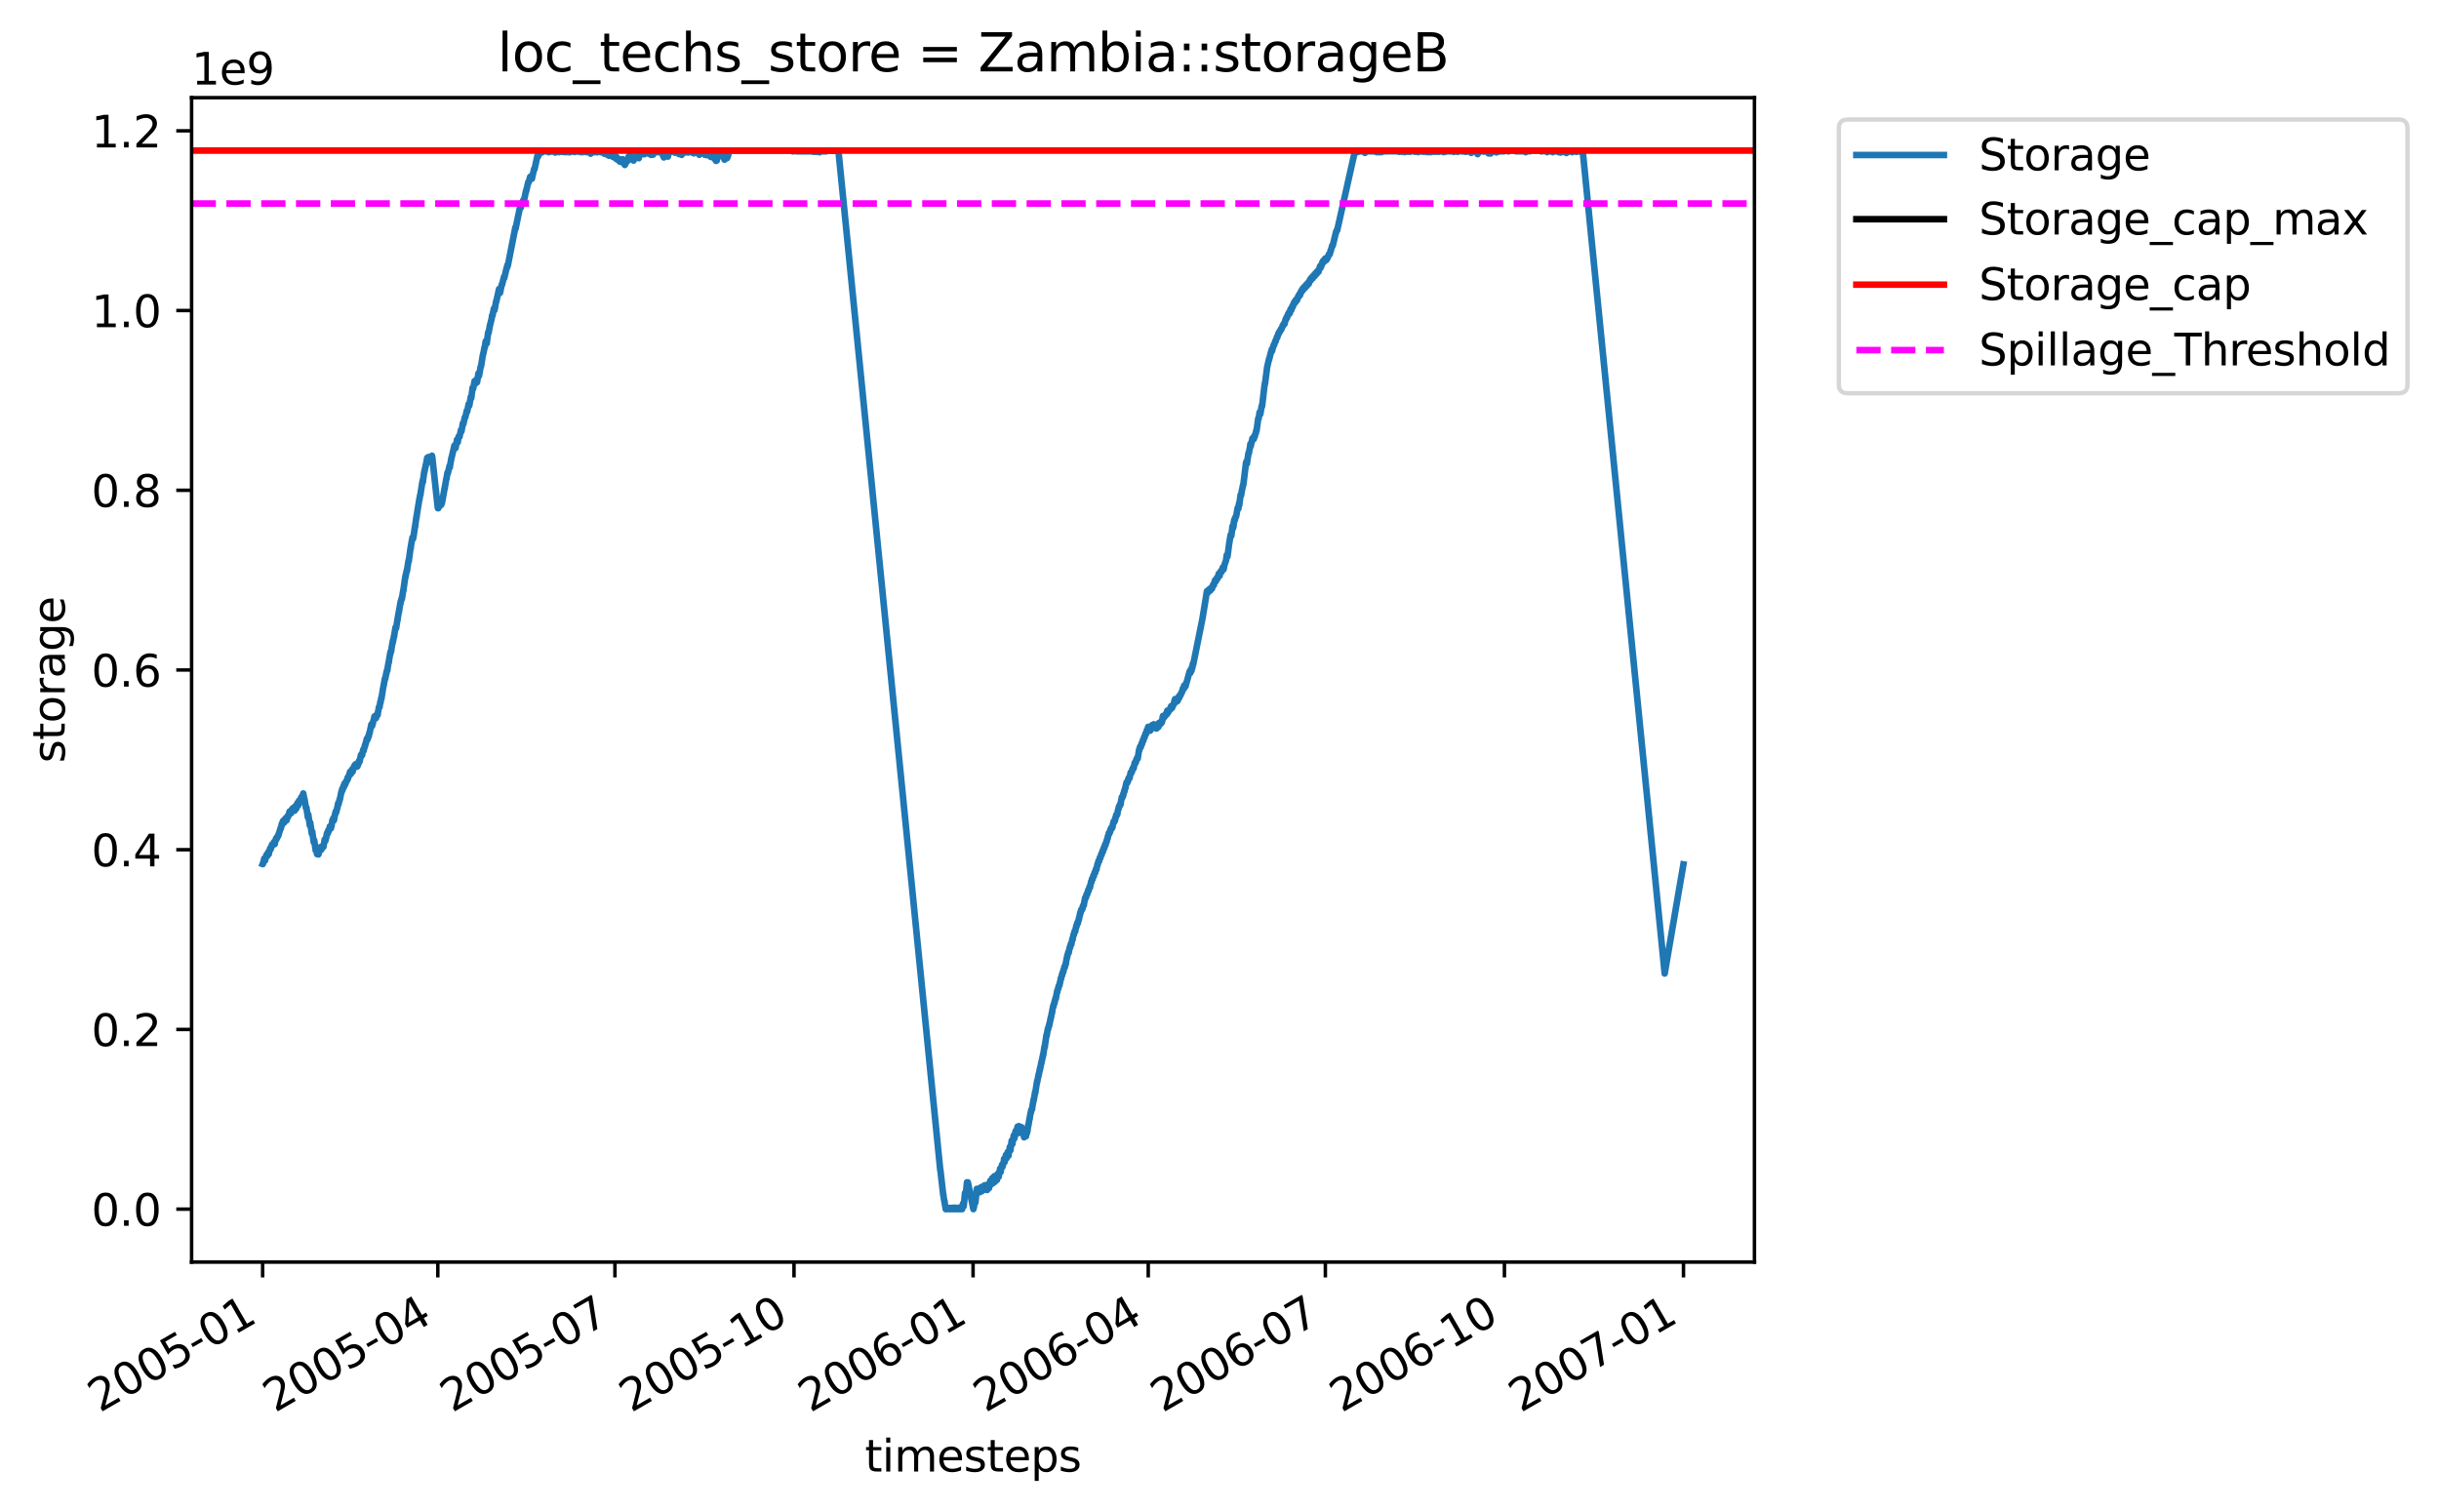<?xml version="1.0" encoding="utf-8" standalone="no"?>
<!DOCTYPE svg PUBLIC "-//W3C//DTD SVG 1.1//EN"
  "http://www.w3.org/Graphics/SVG/1.1/DTD/svg11.dtd">
<svg xmlns:xlink="http://www.w3.org/1999/xlink" width="557.324pt" height="345.581pt" viewBox="0 0 557.324 345.581" xmlns="http://www.w3.org/2000/svg" version="1.1">
 <defs>
  <style type="text/css">*{stroke-linejoin: round; stroke-linecap: butt}</style>
 </defs>
 <g id="figure_1">
  <g id="patch_1">
   <path d="M 0 345.581 
L 557.324 345.581 
L 557.324 0 
L 0 0 
z
" style="fill: #ffffff"/>
  </g>
  <g id="axes_1">
   <g id="patch_2">
    <path d="M 43.781 288.43 
L 400.901 288.43 
L 400.901 22.318 
L 43.781 22.318 
z
" style="fill: #ffffff"/>
   </g>
   <g id="matplotlib.axis_1">
    <g id="xtick_1">
     <g id="line2d_1">
      <defs>
       <path id="mfe968c8fe4" d="M 0 0 
L 0 3.5 
" style="stroke: #000000; stroke-width: 0.8"/>
      </defs>
      <g>
       <use xlink:href="#mfe968c8fe4" x="60.014" y="288.43" style="stroke: #000000; stroke-width: 0.8"/>
      </g>
     </g>
     <g id="text_1">
      <!-- 2005-01 -->
      <g transform="translate(22.789 322.902)rotate(-30)scale(0.1 -0.1)">
       <defs>
        <path id="DejaVuSans-32" d="M 1228 531 
L 3431 531 
L 3431 0 
L 469 0 
L 469 531 
Q 828 903 1448 1529 
Q 2069 2156 2228 2338 
Q 2531 2678 2651 2914 
Q 2772 3150 2772 3378 
Q 2772 3750 2511 3984 
Q 2250 4219 1831 4219 
Q 1534 4219 1204 4116 
Q 875 4013 500 3803 
L 500 4441 
Q 881 4594 1212 4672 
Q 1544 4750 1819 4750 
Q 2544 4750 2975 4387 
Q 3406 4025 3406 3419 
Q 3406 3131 3298 2873 
Q 3191 2616 2906 2266 
Q 2828 2175 2409 1742 
Q 1991 1309 1228 531 
z
" transform="scale(0.016)"/>
        <path id="DejaVuSans-30" d="M 2034 4250 
Q 1547 4250 1301 3770 
Q 1056 3291 1056 2328 
Q 1056 1369 1301 889 
Q 1547 409 2034 409 
Q 2525 409 2770 889 
Q 3016 1369 3016 2328 
Q 3016 3291 2770 3770 
Q 2525 4250 2034 4250 
z
M 2034 4750 
Q 2819 4750 3233 4129 
Q 3647 3509 3647 2328 
Q 3647 1150 3233 529 
Q 2819 -91 2034 -91 
Q 1250 -91 836 529 
Q 422 1150 422 2328 
Q 422 3509 836 4129 
Q 1250 4750 2034 4750 
z
" transform="scale(0.016)"/>
        <path id="DejaVuSans-35" d="M 691 4666 
L 3169 4666 
L 3169 4134 
L 1269 4134 
L 1269 2991 
Q 1406 3038 1543 3061 
Q 1681 3084 1819 3084 
Q 2600 3084 3056 2656 
Q 3513 2228 3513 1497 
Q 3513 744 3044 326 
Q 2575 -91 1722 -91 
Q 1428 -91 1123 -41 
Q 819 9 494 109 
L 494 744 
Q 775 591 1075 516 
Q 1375 441 1709 441 
Q 2250 441 2565 725 
Q 2881 1009 2881 1497 
Q 2881 1984 2565 2268 
Q 2250 2553 1709 2553 
Q 1456 2553 1204 2497 
Q 953 2441 691 2322 
L 691 4666 
z
" transform="scale(0.016)"/>
        <path id="DejaVuSans-2d" d="M 313 2009 
L 1997 2009 
L 1997 1497 
L 313 1497 
L 313 2009 
z
" transform="scale(0.016)"/>
        <path id="DejaVuSans-31" d="M 794 531 
L 1825 531 
L 1825 4091 
L 703 3866 
L 703 4441 
L 1819 4666 
L 2450 4666 
L 2450 531 
L 3481 531 
L 3481 0 
L 794 0 
L 794 531 
z
" transform="scale(0.016)"/>
       </defs>
       <use xlink:href="#DejaVuSans-32"/>
       <use xlink:href="#DejaVuSans-30" x="63.623"/>
       <use xlink:href="#DejaVuSans-30" x="127.246"/>
       <use xlink:href="#DejaVuSans-35" x="190.869"/>
       <use xlink:href="#DejaVuSans-2d" x="254.492"/>
       <use xlink:href="#DejaVuSans-30" x="290.576"/>
       <use xlink:href="#DejaVuSans-31" x="354.199"/>
      </g>
     </g>
    </g>
    <g id="xtick_2">
     <g id="line2d_2">
      <g>
       <use xlink:href="#mfe968c8fe4" x="100.042" y="288.43" style="stroke: #000000; stroke-width: 0.8"/>
      </g>
     </g>
     <g id="text_2">
      <!-- 2005-04 -->
      <g transform="translate(62.817 322.902)rotate(-30)scale(0.1 -0.1)">
       <defs>
        <path id="DejaVuSans-34" d="M 2419 4116 
L 825 1625 
L 2419 1625 
L 2419 4116 
z
M 2253 4666 
L 3047 4666 
L 3047 1625 
L 3713 1625 
L 3713 1100 
L 3047 1100 
L 3047 0 
L 2419 0 
L 2419 1100 
L 313 1100 
L 313 1709 
L 2253 4666 
z
" transform="scale(0.016)"/>
       </defs>
       <use xlink:href="#DejaVuSans-32"/>
       <use xlink:href="#DejaVuSans-30" x="63.623"/>
       <use xlink:href="#DejaVuSans-30" x="127.246"/>
       <use xlink:href="#DejaVuSans-35" x="190.869"/>
       <use xlink:href="#DejaVuSans-2d" x="254.492"/>
       <use xlink:href="#DejaVuSans-30" x="290.576"/>
       <use xlink:href="#DejaVuSans-34" x="354.199"/>
      </g>
     </g>
    </g>
    <g id="xtick_3">
     <g id="line2d_3">
      <g>
       <use xlink:href="#mfe968c8fe4" x="140.515" y="288.43" style="stroke: #000000; stroke-width: 0.8"/>
      </g>
     </g>
     <g id="text_3">
      <!-- 2005-07 -->
      <g transform="translate(103.29 322.902)rotate(-30)scale(0.1 -0.1)">
       <defs>
        <path id="DejaVuSans-37" d="M 525 4666 
L 3525 4666 
L 3525 4397 
L 1831 0 
L 1172 0 
L 2766 4134 
L 525 4134 
L 525 4666 
z
" transform="scale(0.016)"/>
       </defs>
       <use xlink:href="#DejaVuSans-32"/>
       <use xlink:href="#DejaVuSans-30" x="63.623"/>
       <use xlink:href="#DejaVuSans-30" x="127.246"/>
       <use xlink:href="#DejaVuSans-35" x="190.869"/>
       <use xlink:href="#DejaVuSans-2d" x="254.492"/>
       <use xlink:href="#DejaVuSans-30" x="290.576"/>
       <use xlink:href="#DejaVuSans-37" x="354.199"/>
      </g>
     </g>
    </g>
    <g id="xtick_4">
     <g id="line2d_4">
      <g>
       <use xlink:href="#mfe968c8fe4" x="181.433" y="288.43" style="stroke: #000000; stroke-width: 0.8"/>
      </g>
     </g>
     <g id="text_4">
      <!-- 2005-10 -->
      <g transform="translate(144.208 322.902)rotate(-30)scale(0.1 -0.1)">
       <use xlink:href="#DejaVuSans-32"/>
       <use xlink:href="#DejaVuSans-30" x="63.623"/>
       <use xlink:href="#DejaVuSans-30" x="127.246"/>
       <use xlink:href="#DejaVuSans-35" x="190.869"/>
       <use xlink:href="#DejaVuSans-2d" x="254.492"/>
       <use xlink:href="#DejaVuSans-31" x="290.576"/>
       <use xlink:href="#DejaVuSans-30" x="354.199"/>
      </g>
     </g>
    </g>
    <g id="xtick_5">
     <g id="line2d_5">
      <g>
       <use xlink:href="#mfe968c8fe4" x="222.351" y="288.43" style="stroke: #000000; stroke-width: 0.8"/>
      </g>
     </g>
     <g id="text_5">
      <!-- 2006-01 -->
      <g transform="translate(185.126 322.902)rotate(-30)scale(0.1 -0.1)">
       <defs>
        <path id="DejaVuSans-36" d="M 2113 2584 
Q 1688 2584 1439 2293 
Q 1191 2003 1191 1497 
Q 1191 994 1439 701 
Q 1688 409 2113 409 
Q 2538 409 2786 701 
Q 3034 994 3034 1497 
Q 3034 2003 2786 2293 
Q 2538 2584 2113 2584 
z
M 3366 4563 
L 3366 3988 
Q 3128 4100 2886 4159 
Q 2644 4219 2406 4219 
Q 1781 4219 1451 3797 
Q 1122 3375 1075 2522 
Q 1259 2794 1537 2939 
Q 1816 3084 2150 3084 
Q 2853 3084 3261 2657 
Q 3669 2231 3669 1497 
Q 3669 778 3244 343 
Q 2819 -91 2113 -91 
Q 1303 -91 875 529 
Q 447 1150 447 2328 
Q 447 3434 972 4092 
Q 1497 4750 2381 4750 
Q 2619 4750 2861 4703 
Q 3103 4656 3366 4563 
z
" transform="scale(0.016)"/>
       </defs>
       <use xlink:href="#DejaVuSans-32"/>
       <use xlink:href="#DejaVuSans-30" x="63.623"/>
       <use xlink:href="#DejaVuSans-30" x="127.246"/>
       <use xlink:href="#DejaVuSans-36" x="190.869"/>
       <use xlink:href="#DejaVuSans-2d" x="254.492"/>
       <use xlink:href="#DejaVuSans-30" x="290.576"/>
       <use xlink:href="#DejaVuSans-31" x="354.199"/>
      </g>
     </g>
    </g>
    <g id="xtick_6">
     <g id="line2d_6">
      <g>
       <use xlink:href="#mfe968c8fe4" x="262.379" y="288.43" style="stroke: #000000; stroke-width: 0.8"/>
      </g>
     </g>
     <g id="text_6">
      <!-- 2006-04 -->
      <g transform="translate(225.154 322.902)rotate(-30)scale(0.1 -0.1)">
       <use xlink:href="#DejaVuSans-32"/>
       <use xlink:href="#DejaVuSans-30" x="63.623"/>
       <use xlink:href="#DejaVuSans-30" x="127.246"/>
       <use xlink:href="#DejaVuSans-36" x="190.869"/>
       <use xlink:href="#DejaVuSans-2d" x="254.492"/>
       <use xlink:href="#DejaVuSans-30" x="290.576"/>
       <use xlink:href="#DejaVuSans-34" x="354.199"/>
      </g>
     </g>
    </g>
    <g id="xtick_7">
     <g id="line2d_7">
      <g>
       <use xlink:href="#mfe968c8fe4" x="302.852" y="288.43" style="stroke: #000000; stroke-width: 0.8"/>
      </g>
     </g>
     <g id="text_7">
      <!-- 2006-07 -->
      <g transform="translate(265.627 322.902)rotate(-30)scale(0.1 -0.1)">
       <use xlink:href="#DejaVuSans-32"/>
       <use xlink:href="#DejaVuSans-30" x="63.623"/>
       <use xlink:href="#DejaVuSans-30" x="127.246"/>
       <use xlink:href="#DejaVuSans-36" x="190.869"/>
       <use xlink:href="#DejaVuSans-2d" x="254.492"/>
       <use xlink:href="#DejaVuSans-30" x="290.576"/>
       <use xlink:href="#DejaVuSans-37" x="354.199"/>
      </g>
     </g>
    </g>
    <g id="xtick_8">
     <g id="line2d_8">
      <g>
       <use xlink:href="#mfe968c8fe4" x="343.769" y="288.43" style="stroke: #000000; stroke-width: 0.8"/>
      </g>
     </g>
     <g id="text_8">
      <!-- 2006-10 -->
      <g transform="translate(306.545 322.902)rotate(-30)scale(0.1 -0.1)">
       <use xlink:href="#DejaVuSans-32"/>
       <use xlink:href="#DejaVuSans-30" x="63.623"/>
       <use xlink:href="#DejaVuSans-30" x="127.246"/>
       <use xlink:href="#DejaVuSans-36" x="190.869"/>
       <use xlink:href="#DejaVuSans-2d" x="254.492"/>
       <use xlink:href="#DejaVuSans-31" x="290.576"/>
       <use xlink:href="#DejaVuSans-30" x="354.199"/>
      </g>
     </g>
    </g>
    <g id="xtick_9">
     <g id="line2d_9">
      <g>
       <use xlink:href="#mfe968c8fe4" x="384.687" y="288.43" style="stroke: #000000; stroke-width: 0.8"/>
      </g>
     </g>
     <g id="text_9">
      <!-- 2007-01 -->
      <g transform="translate(347.462 322.902)rotate(-30)scale(0.1 -0.1)">
       <use xlink:href="#DejaVuSans-32"/>
       <use xlink:href="#DejaVuSans-30" x="63.623"/>
       <use xlink:href="#DejaVuSans-30" x="127.246"/>
       <use xlink:href="#DejaVuSans-37" x="190.869"/>
       <use xlink:href="#DejaVuSans-2d" x="254.492"/>
       <use xlink:href="#DejaVuSans-30" x="290.576"/>
       <use xlink:href="#DejaVuSans-31" x="354.199"/>
      </g>
     </g>
    </g>
    <g id="text_10">
     <!-- timesteps -->
     <g transform="translate(197.625 336.301)scale(0.1 -0.1)">
      <defs>
       <path id="DejaVuSans-74" d="M 1172 4494 
L 1172 3500 
L 2356 3500 
L 2356 3053 
L 1172 3053 
L 1172 1153 
Q 1172 725 1289 603 
Q 1406 481 1766 481 
L 2356 481 
L 2356 0 
L 1766 0 
Q 1100 0 847 248 
Q 594 497 594 1153 
L 594 3053 
L 172 3053 
L 172 3500 
L 594 3500 
L 594 4494 
L 1172 4494 
z
" transform="scale(0.016)"/>
       <path id="DejaVuSans-69" d="M 603 3500 
L 1178 3500 
L 1178 0 
L 603 0 
L 603 3500 
z
M 603 4863 
L 1178 4863 
L 1178 4134 
L 603 4134 
L 603 4863 
z
" transform="scale(0.016)"/>
       <path id="DejaVuSans-6d" d="M 3328 2828 
Q 3544 3216 3844 3400 
Q 4144 3584 4550 3584 
Q 5097 3584 5394 3201 
Q 5691 2819 5691 2113 
L 5691 0 
L 5113 0 
L 5113 2094 
Q 5113 2597 4934 2840 
Q 4756 3084 4391 3084 
Q 3944 3084 3684 2787 
Q 3425 2491 3425 1978 
L 3425 0 
L 2847 0 
L 2847 2094 
Q 2847 2600 2669 2842 
Q 2491 3084 2119 3084 
Q 1678 3084 1418 2786 
Q 1159 2488 1159 1978 
L 1159 0 
L 581 0 
L 581 3500 
L 1159 3500 
L 1159 2956 
Q 1356 3278 1631 3431 
Q 1906 3584 2284 3584 
Q 2666 3584 2933 3390 
Q 3200 3197 3328 2828 
z
" transform="scale(0.016)"/>
       <path id="DejaVuSans-65" d="M 3597 1894 
L 3597 1613 
L 953 1613 
Q 991 1019 1311 708 
Q 1631 397 2203 397 
Q 2534 397 2845 478 
Q 3156 559 3463 722 
L 3463 178 
Q 3153 47 2828 -22 
Q 2503 -91 2169 -91 
Q 1331 -91 842 396 
Q 353 884 353 1716 
Q 353 2575 817 3079 
Q 1281 3584 2069 3584 
Q 2775 3584 3186 3129 
Q 3597 2675 3597 1894 
z
M 3022 2063 
Q 3016 2534 2758 2815 
Q 2500 3097 2075 3097 
Q 1594 3097 1305 2825 
Q 1016 2553 972 2059 
L 3022 2063 
z
" transform="scale(0.016)"/>
       <path id="DejaVuSans-73" d="M 2834 3397 
L 2834 2853 
Q 2591 2978 2328 3040 
Q 2066 3103 1784 3103 
Q 1356 3103 1142 2972 
Q 928 2841 928 2578 
Q 928 2378 1081 2264 
Q 1234 2150 1697 2047 
L 1894 2003 
Q 2506 1872 2764 1633 
Q 3022 1394 3022 966 
Q 3022 478 2636 193 
Q 2250 -91 1575 -91 
Q 1294 -91 989 -36 
Q 684 19 347 128 
L 347 722 
Q 666 556 975 473 
Q 1284 391 1588 391 
Q 1994 391 2212 530 
Q 2431 669 2431 922 
Q 2431 1156 2273 1281 
Q 2116 1406 1581 1522 
L 1381 1569 
Q 847 1681 609 1914 
Q 372 2147 372 2553 
Q 372 3047 722 3315 
Q 1072 3584 1716 3584 
Q 2034 3584 2315 3537 
Q 2597 3491 2834 3397 
z
" transform="scale(0.016)"/>
       <path id="DejaVuSans-70" d="M 1159 525 
L 1159 -1331 
L 581 -1331 
L 581 3500 
L 1159 3500 
L 1159 2969 
Q 1341 3281 1617 3432 
Q 1894 3584 2278 3584 
Q 2916 3584 3314 3078 
Q 3713 2572 3713 1747 
Q 3713 922 3314 415 
Q 2916 -91 2278 -91 
Q 1894 -91 1617 61 
Q 1341 213 1159 525 
z
M 3116 1747 
Q 3116 2381 2855 2742 
Q 2594 3103 2138 3103 
Q 1681 3103 1420 2742 
Q 1159 2381 1159 1747 
Q 1159 1113 1420 752 
Q 1681 391 2138 391 
Q 2594 391 2855 752 
Q 3116 1113 3116 1747 
z
" transform="scale(0.016)"/>
      </defs>
      <use xlink:href="#DejaVuSans-74"/>
      <use xlink:href="#DejaVuSans-69" x="39.209"/>
      <use xlink:href="#DejaVuSans-6d" x="66.992"/>
      <use xlink:href="#DejaVuSans-65" x="164.404"/>
      <use xlink:href="#DejaVuSans-73" x="225.928"/>
      <use xlink:href="#DejaVuSans-74" x="278.027"/>
      <use xlink:href="#DejaVuSans-65" x="317.236"/>
      <use xlink:href="#DejaVuSans-70" x="378.76"/>
      <use xlink:href="#DejaVuSans-73" x="442.236"/>
     </g>
    </g>
   </g>
   <g id="matplotlib.axis_2">
    <g id="ytick_1">
     <g id="line2d_10">
      <defs>
       <path id="mb940e6a73e" d="M 0 0 
L -3.5 0 
" style="stroke: #000000; stroke-width: 0.8"/>
      </defs>
      <g>
       <use xlink:href="#mb940e6a73e" x="43.781" y="276.334" style="stroke: #000000; stroke-width: 0.8"/>
      </g>
     </g>
     <g id="text_11">
      <!-- 0.0 -->
      <g transform="translate(20.878 280.133)scale(0.1 -0.1)">
       <defs>
        <path id="DejaVuSans-2e" d="M 684 794 
L 1344 794 
L 1344 0 
L 684 0 
L 684 794 
z
" transform="scale(0.016)"/>
       </defs>
       <use xlink:href="#DejaVuSans-30"/>
       <use xlink:href="#DejaVuSans-2e" x="63.623"/>
       <use xlink:href="#DejaVuSans-30" x="95.41"/>
      </g>
     </g>
    </g>
    <g id="ytick_2">
     <g id="line2d_11">
      <g>
       <use xlink:href="#mb940e6a73e" x="43.781" y="235.261" style="stroke: #000000; stroke-width: 0.8"/>
      </g>
     </g>
     <g id="text_12">
      <!-- 0.2 -->
      <g transform="translate(20.878 239.06)scale(0.1 -0.1)">
       <use xlink:href="#DejaVuSans-30"/>
       <use xlink:href="#DejaVuSans-2e" x="63.623"/>
       <use xlink:href="#DejaVuSans-32" x="95.41"/>
      </g>
     </g>
    </g>
    <g id="ytick_3">
     <g id="line2d_12">
      <g>
       <use xlink:href="#mb940e6a73e" x="43.781" y="194.188" style="stroke: #000000; stroke-width: 0.8"/>
      </g>
     </g>
     <g id="text_13">
      <!-- 0.4 -->
      <g transform="translate(20.878 197.987)scale(0.1 -0.1)">
       <use xlink:href="#DejaVuSans-30"/>
       <use xlink:href="#DejaVuSans-2e" x="63.623"/>
       <use xlink:href="#DejaVuSans-34" x="95.41"/>
      </g>
     </g>
    </g>
    <g id="ytick_4">
     <g id="line2d_13">
      <g>
       <use xlink:href="#mb940e6a73e" x="43.781" y="153.115" style="stroke: #000000; stroke-width: 0.8"/>
      </g>
     </g>
     <g id="text_14">
      <!-- 0.6 -->
      <g transform="translate(20.878 156.914)scale(0.1 -0.1)">
       <use xlink:href="#DejaVuSans-30"/>
       <use xlink:href="#DejaVuSans-2e" x="63.623"/>
       <use xlink:href="#DejaVuSans-36" x="95.41"/>
      </g>
     </g>
    </g>
    <g id="ytick_5">
     <g id="line2d_14">
      <g>
       <use xlink:href="#mb940e6a73e" x="43.781" y="112.042" style="stroke: #000000; stroke-width: 0.8"/>
      </g>
     </g>
     <g id="text_15">
      <!-- 0.8 -->
      <g transform="translate(20.878 115.841)scale(0.1 -0.1)">
       <defs>
        <path id="DejaVuSans-38" d="M 2034 2216 
Q 1584 2216 1326 1975 
Q 1069 1734 1069 1313 
Q 1069 891 1326 650 
Q 1584 409 2034 409 
Q 2484 409 2743 651 
Q 3003 894 3003 1313 
Q 3003 1734 2745 1975 
Q 2488 2216 2034 2216 
z
M 1403 2484 
Q 997 2584 770 2862 
Q 544 3141 544 3541 
Q 544 4100 942 4425 
Q 1341 4750 2034 4750 
Q 2731 4750 3128 4425 
Q 3525 4100 3525 3541 
Q 3525 3141 3298 2862 
Q 3072 2584 2669 2484 
Q 3125 2378 3379 2068 
Q 3634 1759 3634 1313 
Q 3634 634 3220 271 
Q 2806 -91 2034 -91 
Q 1263 -91 848 271 
Q 434 634 434 1313 
Q 434 1759 690 2068 
Q 947 2378 1403 2484 
z
M 1172 3481 
Q 1172 3119 1398 2916 
Q 1625 2713 2034 2713 
Q 2441 2713 2670 2916 
Q 2900 3119 2900 3481 
Q 2900 3844 2670 4047 
Q 2441 4250 2034 4250 
Q 1625 4250 1398 4047 
Q 1172 3844 1172 3481 
z
" transform="scale(0.016)"/>
       </defs>
       <use xlink:href="#DejaVuSans-30"/>
       <use xlink:href="#DejaVuSans-2e" x="63.623"/>
       <use xlink:href="#DejaVuSans-38" x="95.41"/>
      </g>
     </g>
    </g>
    <g id="ytick_6">
     <g id="line2d_15">
      <g>
       <use xlink:href="#mb940e6a73e" x="43.781" y="70.969" style="stroke: #000000; stroke-width: 0.8"/>
      </g>
     </g>
     <g id="text_16">
      <!-- 1.0 -->
      <g transform="translate(20.878 74.768)scale(0.1 -0.1)">
       <use xlink:href="#DejaVuSans-31"/>
       <use xlink:href="#DejaVuSans-2e" x="63.623"/>
       <use xlink:href="#DejaVuSans-30" x="95.41"/>
      </g>
     </g>
    </g>
    <g id="ytick_7">
     <g id="line2d_16">
      <g>
       <use xlink:href="#mb940e6a73e" x="43.781" y="29.896" style="stroke: #000000; stroke-width: 0.8"/>
      </g>
     </g>
     <g id="text_17">
      <!-- 1.2 -->
      <g transform="translate(20.878 33.695)scale(0.1 -0.1)">
       <use xlink:href="#DejaVuSans-31"/>
       <use xlink:href="#DejaVuSans-2e" x="63.623"/>
       <use xlink:href="#DejaVuSans-32" x="95.41"/>
      </g>
     </g>
    </g>
    <g id="text_18">
     <!-- storage -->
     <g transform="translate(14.798 174.369)rotate(-90)scale(0.1 -0.1)">
      <defs>
       <path id="DejaVuSans-6f" d="M 1959 3097 
Q 1497 3097 1228 2736 
Q 959 2375 959 1747 
Q 959 1119 1226 758 
Q 1494 397 1959 397 
Q 2419 397 2687 759 
Q 2956 1122 2956 1747 
Q 2956 2369 2687 2733 
Q 2419 3097 1959 3097 
z
M 1959 3584 
Q 2709 3584 3137 3096 
Q 3566 2609 3566 1747 
Q 3566 888 3137 398 
Q 2709 -91 1959 -91 
Q 1206 -91 779 398 
Q 353 888 353 1747 
Q 353 2609 779 3096 
Q 1206 3584 1959 3584 
z
" transform="scale(0.016)"/>
       <path id="DejaVuSans-72" d="M 2631 2963 
Q 2534 3019 2420 3045 
Q 2306 3072 2169 3072 
Q 1681 3072 1420 2755 
Q 1159 2438 1159 1844 
L 1159 0 
L 581 0 
L 581 3500 
L 1159 3500 
L 1159 2956 
Q 1341 3275 1631 3429 
Q 1922 3584 2338 3584 
Q 2397 3584 2469 3576 
Q 2541 3569 2628 3553 
L 2631 2963 
z
" transform="scale(0.016)"/>
       <path id="DejaVuSans-61" d="M 2194 1759 
Q 1497 1759 1228 1600 
Q 959 1441 959 1056 
Q 959 750 1161 570 
Q 1363 391 1709 391 
Q 2188 391 2477 730 
Q 2766 1069 2766 1631 
L 2766 1759 
L 2194 1759 
z
M 3341 1997 
L 3341 0 
L 2766 0 
L 2766 531 
Q 2569 213 2275 61 
Q 1981 -91 1556 -91 
Q 1019 -91 701 211 
Q 384 513 384 1019 
Q 384 1609 779 1909 
Q 1175 2209 1959 2209 
L 2766 2209 
L 2766 2266 
Q 2766 2663 2505 2880 
Q 2244 3097 1772 3097 
Q 1472 3097 1187 3025 
Q 903 2953 641 2809 
L 641 3341 
Q 956 3463 1253 3523 
Q 1550 3584 1831 3584 
Q 2591 3584 2966 3190 
Q 3341 2797 3341 1997 
z
" transform="scale(0.016)"/>
       <path id="DejaVuSans-67" d="M 2906 1791 
Q 2906 2416 2648 2759 
Q 2391 3103 1925 3103 
Q 1463 3103 1205 2759 
Q 947 2416 947 1791 
Q 947 1169 1205 825 
Q 1463 481 1925 481 
Q 2391 481 2648 825 
Q 2906 1169 2906 1791 
z
M 3481 434 
Q 3481 -459 3084 -895 
Q 2688 -1331 1869 -1331 
Q 1566 -1331 1297 -1286 
Q 1028 -1241 775 -1147 
L 775 -588 
Q 1028 -725 1275 -790 
Q 1522 -856 1778 -856 
Q 2344 -856 2625 -561 
Q 2906 -266 2906 331 
L 2906 616 
Q 2728 306 2450 153 
Q 2172 0 1784 0 
Q 1141 0 747 490 
Q 353 981 353 1791 
Q 353 2603 747 3093 
Q 1141 3584 1784 3584 
Q 2172 3584 2450 3431 
Q 2728 3278 2906 2969 
L 2906 3500 
L 3481 3500 
L 3481 434 
z
" transform="scale(0.016)"/>
      </defs>
      <use xlink:href="#DejaVuSans-73"/>
      <use xlink:href="#DejaVuSans-74" x="52.1"/>
      <use xlink:href="#DejaVuSans-6f" x="91.309"/>
      <use xlink:href="#DejaVuSans-72" x="152.49"/>
      <use xlink:href="#DejaVuSans-61" x="193.604"/>
      <use xlink:href="#DejaVuSans-67" x="254.883"/>
      <use xlink:href="#DejaVuSans-65" x="318.359"/>
     </g>
    </g>
    <g id="text_19">
     <!-- 1e9 -->
     <g transform="translate(43.781 19.318)scale(0.1 -0.1)">
      <defs>
       <path id="DejaVuSans-39" d="M 703 97 
L 703 672 
Q 941 559 1184 500 
Q 1428 441 1663 441 
Q 2288 441 2617 861 
Q 2947 1281 2994 2138 
Q 2813 1869 2534 1725 
Q 2256 1581 1919 1581 
Q 1219 1581 811 2004 
Q 403 2428 403 3163 
Q 403 3881 828 4315 
Q 1253 4750 1959 4750 
Q 2769 4750 3195 4129 
Q 3622 3509 3622 2328 
Q 3622 1225 3098 567 
Q 2575 -91 1691 -91 
Q 1453 -91 1209 -44 
Q 966 3 703 97 
z
M 1959 2075 
Q 2384 2075 2632 2365 
Q 2881 2656 2881 3163 
Q 2881 3666 2632 3958 
Q 2384 4250 1959 4250 
Q 1534 4250 1286 3958 
Q 1038 3666 1038 3163 
Q 1038 2656 1286 2365 
Q 1534 2075 1959 2075 
z
" transform="scale(0.016)"/>
      </defs>
      <use xlink:href="#DejaVuSans-31"/>
      <use xlink:href="#DejaVuSans-65" x="63.623"/>
      <use xlink:href="#DejaVuSans-39" x="125.146"/>
     </g>
    </g>
   </g>
   <g id="line2d_17">
    <path d="M 60.014 197.475 
L 60.051 197.489 
L 60.088 197.426 
L 60.385 196.197 
L 60.533 196.599 
L 60.57 196.671 
L 60.774 195.705 
L 60.792 195.891 
L 60.848 195.544 
L 60.885 195.352 
L 60.941 195.557 
L 60.978 195.511 
L 60.996 195.697 
L 61.052 195.35 
L 61.107 195.607 
L 61.219 194.91 
L 61.237 195.096 
L 61.293 194.747 
L 61.311 194.817 
L 61.367 194.824 
L 61.422 195.194 
L 61.478 194.859 
L 61.737 193.828 
L 61.849 194.087 
L 61.867 194.042 
L 62.108 193.137 
L 62.127 193.323 
L 62.182 192.969 
L 62.201 193.039 
L 62.238 193.097 
L 62.256 193.043 
L 62.275 193.23 
L 62.349 192.959 
L 62.367 193.145 
L 62.479 192.74 
L 62.516 192.807 
L 62.534 192.994 
L 62.59 192.638 
L 62.627 192.4 
L 62.701 192.589 
L 62.775 192.911 
L 62.812 192.673 
L 63.072 191.613 
L 63.164 191.829 
L 63.183 191.751 
L 63.368 191.197 
L 63.387 191.383 
L 63.424 191.143 
L 63.461 191.208 
L 63.591 190.767 
L 63.609 190.953 
L 64.109 189.245 
L 64.128 189.432 
L 64.184 189.066 
L 64.202 189.252 
L 64.406 188.217 
L 64.443 188.341 
L 64.499 188.447 
L 64.48 188.261 
L 64.536 188.298 
L 64.628 187.685 
L 64.702 187.811 
L 64.721 187.998 
L 64.777 187.629 
L 64.795 187.815 
L 64.888 187.406 
L 64.906 187.592 
L 64.943 187.965 
L 65.018 187.877 
L 65.221 187.136 
L 65.24 187.322 
L 65.295 186.949 
L 65.314 187.136 
L 65.37 186.989 
L 65.388 187.176 
L 65.425 187.024 
L 65.499 187.458 
L 65.536 187.209 
L 65.74 186.458 
L 65.833 186.682 
L 65.851 186.627 
L 66.166 185.454 
L 66.204 185.827 
L 66.278 185.661 
L 66.389 185.371 
L 66.407 185.557 
L 66.5 185.863 
L 66.463 185.49 
L 66.519 185.736 
L 66.685 184.981 
L 66.704 184.987 
L 66.722 185.173 
L 66.778 184.947 
L 66.815 185.006 
L 66.852 184.751 
L 66.889 185.124 
L 66.926 184.868 
L 67.019 185.172 
L 66.982 184.799 
L 67.037 185.044 
L 67.112 184.564 
L 67.167 184.867 
L 67.223 184.666 
L 67.241 184.852 
L 67.315 185.282 
L 67.352 185.025 
L 67.519 184.182 
L 67.39 185.083 
L 67.556 184.34 
L 67.686 184.831 
L 67.964 183.52 
L 68.057 184.108 
L 68.131 184.088 
L 68.335 182.971 
L 68.353 183.157 
L 68.372 183.344 
L 68.409 183.082 
L 68.464 183.296 
L 68.501 183.411 
L 68.557 183.203 
L 68.576 183.389 
L 68.631 182.996 
L 68.835 182.186 
L 68.946 182.699 
L 68.983 182.613 
L 69.02 182.675 
L 69.224 181.539 
L 69.243 181.725 
L 69.298 181.327 
L 69.317 181.513 
L 69.335 181.483 
L 69.354 181.664 
L 69.539 182.76 
L 69.558 182.714 
L 69.576 182.581 
L 69.632 182.956 
L 69.91 184.643 
L 69.928 184.516 
L 69.947 184.443 
L 69.984 184.744 
L 70.021 184.566 
L 70.04 184.752 
L 70.355 186.804 
L 70.447 186.144 
L 70.484 186.417 
L 70.799 188.654 
L 70.892 187.997 
L 70.929 188.27 
L 71.244 190.524 
L 71.355 190.056 
L 71.374 190.242 
L 71.689 192.492 
L 71.8 192.027 
L 71.819 192.114 
L 72.134 194.366 
L 72.245 193.903 
L 72.263 193.989 
L 72.449 195.197 
L 72.467 195.073 
L 72.541 194.804 
L 72.56 194.675 
L 72.597 195.048 
L 72.634 194.789 
L 72.745 195.276 
L 72.69 194.717 
L 72.764 195.147 
L 72.801 195.204 
L 72.93 194.72 
L 73.301 193.555 
L 73.32 193.742 
L 73.431 194.162 
L 73.449 194.033 
L 73.598 193.636 
L 73.616 193.822 
L 73.672 193.438 
L 73.69 193.624 
L 73.82 193.219 
L 73.913 193.536 
L 73.931 193.378 
L 74.191 191.859 
L 74.209 192.045 
L 74.265 191.81 
L 74.302 191.912 
L 74.357 192.158 
L 74.413 191.687 
L 74.432 191.874 
L 74.487 191.403 
L 74.506 191.59 
L 74.71 190.448 
L 74.728 190.634 
L 74.784 190.269 
L 74.858 190.33 
L 74.876 190.516 
L 74.932 190.049 
L 74.95 190.235 
L 75.006 189.768 
L 75.08 189.83 
L 75.099 190.016 
L 75.173 189.78 
L 75.377 188.861 
L 75.451 188.925 
L 75.488 189.297 
L 75.58 189.271 
L 75.618 189.303 
L 75.747 188.565 
L 75.766 188.751 
L 75.821 188.29 
L 75.97 187.401 
L 76.007 187.434 
L 76.062 187.653 
L 76.099 187.347 
L 76.192 186.921 
L 76.136 187.38 
L 76.211 187.107 
L 76.285 187.513 
L 76.322 187.208 
L 76.359 187.242 
L 76.563 185.989 
L 76.581 186.175 
L 76.637 185.719 
L 76.655 185.905 
L 76.711 185.449 
L 76.785 185.518 
L 76.804 185.705 
L 76.859 185.25 
L 76.878 185.436 
L 77.082 184.49 
L 77.1 184.676 
L 77.156 184.223 
L 77.285 183.505 
L 77.304 183.691 
L 77.322 183.877 
L 77.378 183.468 
L 77.397 183.654 
L 77.6 182.675 
L 77.619 182.862 
L 77.675 182.412 
L 77.693 182.598 
L 77.971 181.07 
L 77.99 181.256 
L 78.045 180.809 
L 78.064 180.995 
L 78.193 180.288 
L 78.212 180.475 
L 78.231 180.661 
L 78.268 180.405 
L 78.305 180.443 
L 78.49 179.63 
L 78.583 179.892 
L 78.546 179.52 
L 78.601 179.745 
L 78.694 179.085 
L 78.749 179.388 
L 78.861 178.904 
L 78.879 179.091 
L 78.898 179.277 
L 78.935 178.983 
L 78.972 179.022 
L 79.157 178.412 
L 79.176 178.598 
L 79.231 178.303 
L 79.25 178.489 
L 79.435 177.691 
L 79.472 178.063 
L 79.528 177.625 
L 79.546 177.812 
L 79.75 177.143 
L 79.769 177.33 
L 79.824 176.893 
L 79.843 177.08 
L 79.972 176.395 
L 80.01 176.53 
L 80.158 176.885 
L 80.176 176.74 
L 80.213 176.782 
L 80.343 176.102 
L 80.362 176.288 
L 80.417 175.855 
L 80.436 176.042 
L 80.454 175.991 
L 80.473 176.178 
L 80.51 176.396 
L 80.565 176.158 
L 80.584 176.344 
L 80.788 175.425 
L 80.806 175.611 
L 80.862 175.181 
L 80.881 175.367 
L 80.936 175.26 
L 80.955 175.292 
L 80.973 175.478 
L 81.029 175.114 
L 81.066 174.829 
L 81.103 175.201 
L 81.14 174.916 
L 81.177 175.288 
L 81.233 174.861 
L 81.251 175.047 
L 81.307 174.62 
L 81.381 174.701 
L 81.399 174.887 
L 81.455 174.627 
L 81.474 174.814 
L 81.511 174.53 
L 81.548 174.903 
L 81.64 175.178 
L 81.603 174.806 
L 81.659 175.037 
L 81.696 175.082 
L 81.826 174.552 
L 81.844 174.738 
L 81.9 174.315 
L 81.918 174.501 
L 82.048 173.843 
L 82.085 173.889 
L 82.141 174.121 
L 82.178 173.84 
L 82.215 173.886 
L 82.419 172.72 
L 82.437 172.906 
L 82.493 172.488 
L 82.53 172.86 
L 82.715 172.21 
L 82.752 172.583 
L 82.808 172.167 
L 83.012 171.293 
L 83.104 171.574 
L 83.067 171.202 
L 83.123 171.441 
L 83.216 170.938 
L 83.253 170.985 
L 83.382 170.334 
L 83.401 170.521 
L 83.456 170.102 
L 83.475 170.288 
L 83.66 169.417 
L 83.679 169.603 
L 83.734 169.184 
L 83.827 168.812 
L 83.771 169.231 
L 83.864 168.859 
L 83.92 169.092 
L 83.957 168.813 
L 84.031 168.913 
L 84.124 168.32 
L 84.142 168.506 
L 84.198 168.088 
L 84.216 168.274 
L 84.253 168.321 
L 84.42 167.39 
L 84.439 167.577 
L 84.513 167.202 
L 84.865 165.536 
L 84.976 165.895 
L 84.92 165.512 
L 84.995 165.848 
L 85.032 165.894 
L 85.161 165.239 
L 85.18 165.425 
L 85.235 165.004 
L 85.421 164.419 
L 85.55 163.855 
L 85.569 163.714 
L 85.606 164.087 
L 85.625 164.273 
L 85.68 163.851 
L 85.699 164.037 
L 85.754 163.615 
L 85.791 163.987 
L 85.847 164.172 
L 85.903 163.995 
L 85.94 164.041 
L 86.051 163.522 
L 86.069 163.708 
L 86.125 163.285 
L 86.143 163.471 
L 86.273 162.981 
L 86.292 163.167 
L 86.31 163.354 
L 86.366 162.813 
L 86.607 161.509 
L 86.625 161.695 
L 86.662 161.454 
L 86.699 161.585 
L 86.736 161.596 
L 86.903 160.37 
L 86.959 160.556 
L 86.996 160.184 
L 87.126 159.435 
L 87.163 159.447 
L 87.181 159.633 
L 87.237 159.154 
L 87.533 157.291 
L 87.682 156.584 
L 87.941 155.094 
L 87.96 155.28 
L 88.015 154.907 
L 88.034 155.093 
L 88.275 153.789 
L 88.293 153.975 
L 88.349 153.416 
L 88.497 153.044 
L 88.516 153.23 
L 88.571 152.671 
L 88.831 151.18 
L 88.849 151.367 
L 88.905 150.808 
L 89.164 149.317 
L 89.183 149.504 
L 89.238 148.945 
L 89.294 149.131 
L 89.387 148.572 
L 89.405 148.758 
L 89.461 148.2 
L 89.72 146.709 
L 89.739 146.895 
L 89.794 146.337 
L 89.813 146.523 
L 90.054 145.219 
L 90.072 145.405 
L 90.128 144.846 
L 90.387 143.356 
L 90.517 143.542 
L 90.832 141.493 
L 90.851 141.679 
L 90.906 141.12 
L 91.166 139.629 
L 91.184 139.816 
L 91.24 139.257 
L 91.499 137.766 
L 91.518 137.953 
L 91.573 137.394 
L 91.592 137.58 
L 91.796 136.649 
L 91.851 136.835 
L 91.888 136.462 
L 92.166 134.785 
L 92.185 134.972 
L 92.24 134.413 
L 92.611 131.805 
L 92.63 131.991 
L 92.685 131.432 
L 92.704 131.618 
L 92.945 130.314 
L 93 130.5 
L 93.037 130.128 
L 93.352 128.078 
L 93.408 128.265 
L 93.445 127.892 
L 93.834 125.097 
L 93.853 125.284 
L 93.908 124.725 
L 94.168 123.234 
L 94.186 123.421 
L 94.242 122.862 
L 94.26 123.048 
L 94.372 122.675 
L 94.316 123.234 
L 94.39 122.862 
L 94.409 123.048 
L 94.464 122.489 
L 94.483 122.675 
L 94.835 120.253 
L 94.853 120.44 
L 94.909 119.881 
L 95.168 118.045 
L 95.187 118.232 
L 95.242 117.673 
L 95.539 115.81 
L 95.835 114.003 
L 95.854 114.189 
L 95.91 113.63 
L 96.058 112.914 
L 96.076 113.1 
L 96.132 112.541 
L 96.429 110.678 
L 96.595 109.776 
L 96.614 109.962 
L 96.632 110.149 
L 96.688 109.59 
L 96.947 107.787 
L 96.966 107.973 
L 97.022 107.414 
L 97.04 107.6 
L 97.281 106.296 
L 97.299 106.483 
L 97.355 105.954 
L 97.429 105.745 
L 97.615 104.627 
L 97.633 104.814 
L 97.689 105.372 
L 97.763 105 
L 97.893 104.441 
L 97.911 104.627 
L 98.004 105.186 
L 98.041 104.814 
L 98.059 104.627 
L 98.096 105 
L 98.133 105 
L 98.263 105.559 
L 98.282 105.372 
L 98.356 104.652 
L 98.448 104.839 
L 98.486 105.211 
L 98.541 104.652 
L 98.56 104.466 
L 98.597 104.839 
L 98.652 104.652 
L 98.708 104.144 
L 98.763 104.356 
L 100.024 115.985 
L 100.079 116.154 
L 100.061 115.967 
L 100.116 116.075 
L 100.153 116.151 
L 100.265 115.581 
L 100.283 115.767 
L 100.32 115.469 
L 100.357 115.504 
L 100.431 114.899 
L 100.487 115.244 
L 100.524 115.617 
L 100.598 115.495 
L 100.654 115.041 
L 100.728 115.112 
L 100.82 115.369 
L 100.839 115.218 
L 100.95 114.845 
L 100.969 115.031 
L 101.265 113.437 
L 101.599 111.493 
L 101.617 111.68 
L 101.673 111.227 
L 102.025 109.204 
L 102.044 109.391 
L 102.099 108.939 
L 102.247 108.001 
L 102.284 108.207 
L 102.303 108.228 
L 102.322 108.18 
L 102.729 106.453 
L 102.748 106.474 
L 102.785 106.847 
L 102.84 106.408 
L 103.174 104.539 
L 103.193 104.56 
L 103.211 104.513 
L 103.841 101.81 
L 103.878 101.846 
L 103.915 102.219 
L 103.971 101.77 
L 104.008 102.143 
L 104.026 102.052 
L 104.045 102.239 
L 104.064 102.238 
L 104.082 102.424 
L 104.138 102.175 
L 104.434 100.455 
L 104.601 101.054 
L 104.805 99.749 
L 104.842 99.786 
L 104.86 99.973 
L 104.953 99.822 
L 104.972 99.868 
L 105.009 99.789 
L 105.324 98.301 
L 105.416 98.627 
L 105.453 98.549 
L 105.768 96.731 
L 105.843 96.872 
L 105.861 96.92 
L 105.898 96.843 
L 106.213 95.36 
L 106.25 95.382 
L 106.269 95.43 
L 106.343 95.338 
L 106.658 93.863 
L 106.695 93.885 
L 106.714 93.841 
L 106.732 93.876 
L 106.751 94.062 
L 106.825 93.74 
L 107.084 92.335 
L 107.195 92.738 
L 107.232 92.712 
L 107.585 90.666 
L 107.677 91.002 
L 107.714 90.781 
L 107.992 88.605 
L 108.066 88.749 
L 108.103 88.847 
L 108.14 88.754 
L 108.437 87.101 
L 108.548 87.45 
L 108.585 87.358 
L 108.604 87.211 
L 108.641 87.583 
L 108.659 87.436 
L 108.678 87.623 
L 108.733 87.181 
L 108.808 87.299 
L 108.882 86.71 
L 109.011 87.359 
L 109.049 87.141 
L 109.326 85.31 
L 109.364 85.404 
L 109.456 85.917 
L 109.493 85.7 
L 109.827 83.857 
L 109.901 83.611 
L 109.938 83.651 
L 110.29 81.381 
L 110.531 80.368 
L 110.698 79.412 
L 110.735 79.502 
L 110.753 79.52 
L 110.772 79.469 
L 110.957 78.072 
L 111.013 78.298 
L 111.068 77.86 
L 111.217 78.488 
L 111.402 77.093 
L 111.55 75.926 
L 111.643 76.073 
L 111.717 75.652 
L 111.995 74.13 
L 112.014 74.149 
L 112.347 72.819 
L 112.44 72.091 
L 112.532 72.168 
L 112.607 71.751 
L 112.847 70.525 
L 112.903 70.752 
L 112.959 70.686 
L 112.977 70.693 
L 112.996 70.879 
L 113.051 70.57 
L 113.385 68.758 
L 113.403 68.944 
L 113.459 68.658 
L 114.033 66.051 
L 114.2 66.871 
L 114.256 66.94 
L 114.645 65.033 
L 114.664 65.219 
L 114.738 64.992 
L 114.793 64.79 
L 115.164 63.257 
L 115.238 63.527 
L 115.275 63.328 
L 115.775 61.191 
L 115.794 61.378 
L 115.85 61.078 
L 115.942 60.58 
L 115.998 60.853 
L 116.053 60.642 
L 117.777 51.902 
L 117.814 52.275 
L 117.87 51.973 
L 118.87 47.112 
L 118.889 47.299 
L 118.944 46.996 
L 118.963 46.895 
L 119 47.268 
L 119.018 47.454 
L 119.074 47.152 
L 119.352 46.212 
L 119.371 46.398 
L 119.426 46.095 
L 119.612 45.659 
L 119.649 46.032 
L 119.704 45.729 
L 119.741 45.814 
L 120.205 43.569 
L 120.223 43.756 
L 120.279 43.452 
L 120.723 41.591 
L 120.742 41.778 
L 120.779 41.574 
L 120.816 41.659 
L 121.15 40.404 
L 121.224 40.861 
L 121.261 40.657 
L 121.446 40.216 
L 121.539 40.859 
L 121.576 40.655 
L 122.058 38.58 
L 122.076 38.767 
L 122.132 38.461 
L 122.15 38.647 
L 122.817 35.535 
L 122.855 35.908 
L 122.91 35.601 
L 123.003 35.666 
L 123.151 34.844 
L 123.17 35.03 
L 123.225 34.722 
L 123.392 34.414 
L 123.448 34.684 
L 123.503 34.414 
L 123.707 34.414 
L 123.781 34.87 
L 123.818 34.664 
L 123.966 34.414 
L 124.115 34.414 
L 124.207 34.6 
L 124.226 34.498 
L 124.319 34.414 
L 124.337 34.6 
L 124.43 34.414 
L 124.448 34.414 
L 124.467 34.6 
L 124.559 34.414 
L 124.615 34.414 
L 124.634 34.6 
L 124.726 34.414 
L 124.912 34.414 
L 124.93 34.6 
L 125.023 34.414 
L 125.264 34.414 
L 125.356 34.787 
L 125.375 34.683 
L 125.523 34.414 
L 125.56 34.414 
L 125.616 34.683 
L 125.671 34.414 
L 125.708 34.414 
L 125.838 34.683 
L 125.986 34.414 
L 126.079 34.414 
L 126.098 34.6 
L 126.19 34.414 
L 126.32 34.414 
L 126.45 34.6 
L 126.487 34.683 
L 126.579 34.414 
L 126.691 34.6 
L 126.783 34.414 
L 126.802 34.6 
L 126.857 34.869 
L 126.894 34.661 
L 127.043 34.414 
L 127.061 34.6 
L 127.154 34.414 
L 127.376 34.414 
L 127.432 34.709 
L 127.487 34.474 
L 127.543 34.6 
L 127.617 34.414 
L 127.654 34.414 
L 127.691 34.787 
L 127.765 34.493 
L 127.895 34.414 
L 127.969 34.414 
L 128.043 34.629 
L 128.08 34.472 
L 128.117 34.414 
L 128.136 34.6 
L 128.155 34.522 
L 128.173 34.708 
L 128.247 34.414 
L 128.266 34.414 
L 128.284 34.6 
L 128.377 34.414 
L 128.525 34.414 
L 128.581 34.707 
L 128.636 34.47 
L 128.692 34.493 
L 128.711 34.414 
L 128.822 34.735 
L 128.84 34.656 
L 128.877 34.763 
L 129.007 34.414 
L 129.155 34.414 
L 129.174 34.6 
L 129.266 34.414 
L 129.285 34.414 
L 129.322 34.787 
L 129.396 34.468 
L 129.452 34.414 
L 129.47 34.6 
L 129.563 34.414 
L 129.6 34.414 
L 129.619 34.6 
L 129.711 34.414 
L 129.822 34.414 
L 129.841 34.6 
L 129.934 34.414 
L 129.952 34.414 
L 129.989 34.787 
L 130.063 34.465 
L 130.082 34.414 
L 130.1 34.6 
L 130.174 34.812 
L 130.212 34.651 
L 130.286 34.414 
L 130.341 34.439 
L 130.36 34.625 
L 130.434 34.414 
L 130.508 34.414 
L 130.527 34.576 
L 130.619 34.414 
L 130.638 34.414 
L 130.73 34.657 
L 130.749 34.576 
L 130.842 34.414 
L 130.86 34.471 
L 130.879 34.658 
L 130.934 34.414 
L 130.971 34.519 
L 131.101 34.414 
L 131.157 34.414 
L 131.286 34.647 
L 131.323 34.752 
L 131.379 34.507 
L 131.398 34.693 
L 131.453 34.448 
L 131.49 34.552 
L 131.546 34.6 
L 131.601 34.414 
L 131.731 34.6 
L 131.824 34.414 
L 131.879 34.436 
L 131.954 34.414 
L 131.935 34.496 
L 131.972 34.475 
L 131.991 34.661 
L 132.046 34.414 
L 132.083 34.518 
L 132.194 34.414 
L 132.287 34.6 
L 132.306 34.518 
L 132.417 34.414 
L 132.509 34.6 
L 132.528 34.518 
L 132.621 34.414 
L 132.658 34.787 
L 132.732 34.455 
L 132.787 34.497 
L 132.862 34.414 
L 132.954 34.6 
L 132.973 34.517 
L 133.028 34.6 
L 133.084 34.414 
L 133.121 34.787 
L 133.195 34.453 
L 133.232 34.414 
L 133.325 34.6 
L 133.343 34.517 
L 133.436 34.414 
L 133.455 34.479 
L 133.473 34.665 
L 133.529 34.414 
L 133.566 34.517 
L 133.658 34.414 
L 133.677 34.48 
L 133.695 34.666 
L 133.751 34.414 
L 133.788 34.516 
L 133.844 34.666 
L 133.918 34.414 
L 133.955 34.414 
L 133.992 34.787 
L 134.085 34.636 
L 134.122 34.468 
L 134.14 34.654 
L 134.159 34.57 
L 134.177 34.756 
L 134.233 34.503 
L 134.27 34.604 
L 134.289 34.52 
L 134.307 34.706 
L 134.344 34.537 
L 134.363 34.723 
L 134.418 34.469 
L 134.455 34.571 
L 134.511 34.669 
L 134.585 34.414 
L 134.733 34.803 
L 134.752 34.718 
L 134.807 34.462 
L 134.826 34.649 
L 134.956 35.138 
L 134.974 35.053 
L 135.159 34.471 
L 135.178 34.658 
L 135.234 34.414 
L 135.271 34.515 
L 135.289 34.429 
L 135.308 34.616 
L 135.326 34.802 
L 135.382 34.545 
L 135.419 34.646 
L 135.475 34.66 
L 135.53 34.414 
L 135.623 34.6 
L 135.641 34.515 
L 135.752 34.414 
L 135.845 34.801 
L 135.882 34.628 
L 135.919 34.728 
L 135.975 34.47 
L 136.03 34.756 
L 136.086 34.497 
L 136.142 34.673 
L 136.197 34.414 
L 136.253 34.7 
L 136.308 34.441 
L 136.327 34.414 
L 136.475 34.813 
L 136.642 34.414 
L 136.698 34.7 
L 136.753 34.439 
L 136.772 34.414 
L 136.79 34.489 
L 136.864 34.414 
L 136.92 34.699 
L 136.976 34.438 
L 137.013 34.537 
L 137.031 34.723 
L 137.105 34.414 
L 137.124 34.414 
L 137.254 34.699 
L 137.309 34.437 
L 137.346 34.536 
L 137.402 34.821 
L 137.476 34.744 
L 137.55 34.414 
L 137.569 34.6 
L 137.643 34.523 
L 137.698 34.808 
L 137.754 34.543 
L 137.791 34.641 
L 137.884 34.475 
L 137.921 34.848 
L 137.976 34.583 
L 137.995 34.77 
L 138.143 35.162 
L 138.199 34.896 
L 138.236 34.994 
L 138.31 34.915 
L 138.365 35.199 
L 138.532 34.675 
L 138.699 35.251 
L 138.755 34.984 
L 138.792 35.081 
L 138.866 35 
L 138.94 35.47 
L 138.977 35.291 
L 139.014 35.388 
L 139.088 35.306 
L 139.144 35.589 
L 139.311 35.059 
L 139.366 35.342 
L 139.44 35.258 
L 139.477 35.355 
L 139.533 35.085 
L 139.589 35.368 
L 139.663 35.284 
L 139.681 35.194 
L 139.7 35.381 
L 139.718 35.291 
L 139.792 35.206 
L 139.848 35.489 
L 139.885 35.308 
L 139.904 35.494 
L 139.959 35.777 
L 140.033 35.691 
L 140.107 35.882 
L 140.163 35.611 
L 140.219 35.893 
L 140.274 35.621 
L 140.367 35.721 
L 140.422 35.449 
L 140.478 35.73 
L 140.552 35.66 
L 140.571 35.577 
L 140.589 35.763 
L 140.719 36.26 
L 140.737 36.177 
L 140.775 36.28 
L 140.867 35.864 
L 141.034 36.462 
L 141.09 36.211 
L 141.127 36.313 
L 141.201 36.249 
L 141.256 36.537 
L 141.312 36.285 
L 141.349 36.388 
L 141.46 36.694 
L 141.423 36.321 
L 141.479 36.61 
L 141.534 36.357 
L 141.553 36.543 
L 141.59 36.916 
L 141.664 36.577 
L 141.701 36.679 
L 141.757 36.425 
L 141.924 37.017 
L 141.979 36.762 
L 142.016 36.863 
L 142.035 37.049 
L 142.109 36.708 
L 142.146 36.809 
L 142.201 36.552 
L 142.294 36.396 
L 142.331 36.769 
L 142.35 36.683 
L 142.368 36.869 
L 142.405 36.698 
L 142.442 37.07 
L 142.535 36.913 
L 142.554 36.827 
L 142.572 37.013 
L 142.646 37.486 
L 142.72 37.413 
L 142.739 37.326 
L 142.757 37.513 
L 142.776 37.699 
L 142.832 37.439 
L 142.869 37.539 
L 143.054 36.944 
L 143.072 37.13 
L 143.128 36.869 
L 143.165 36.969 
L 143.221 36.981 
L 143.276 36.719 
L 143.295 36.905 
L 143.35 36.643 
L 143.388 36.742 
L 143.647 35.788 
L 143.758 36.083 
L 143.721 35.71 
L 143.777 35.995 
L 143.814 36.093 
L 143.943 35.475 
L 144.036 35.857 
L 144.073 35.68 
L 144.11 35.777 
L 144.147 35.6 
L 144.333 36.362 
L 144.388 36.095 
L 144.425 36.192 
L 144.574 36.581 
L 144.685 36.319 
L 144.777 36.699 
L 144.814 36.52 
L 144.981 35.987 
L 145 36.173 
L 145.055 35.903 
L 145.092 35.999 
L 145.204 35.734 
L 145.315 36.021 
L 145.278 35.648 
L 145.333 35.931 
L 145.37 36.026 
L 145.5 35.668 
L 145.593 36.045 
L 145.63 35.863 
L 145.722 35.407 
L 145.797 35.597 
L 145.963 36.163 
L 146.39 34.605 
L 146.408 34.791 
L 146.482 34.421 
L 146.538 34.414 
L 146.649 34.787 
L 146.668 34.694 
L 146.686 34.601 
L 146.723 34.974 
L 146.76 34.788 
L 146.779 34.974 
L 146.834 34.696 
L 146.871 34.789 
L 146.909 34.603 
L 146.964 34.882 
L 146.983 34.789 
L 147.075 35.161 
L 147.112 34.974 
L 147.131 34.881 
L 147.168 35.253 
L 147.205 35.066 
L 147.224 35.253 
L 147.298 34.878 
L 147.427 34.414 
L 147.446 34.6 
L 147.52 35.065 
L 147.576 34.783 
L 147.613 34.594 
L 147.668 34.873 
L 147.742 35.056 
L 147.761 34.962 
L 147.965 34.482 
L 148.039 34.604 
L 148.076 34.414 
L 148.187 34.605 
L 148.206 34.509 
L 148.261 34.6 
L 148.317 34.414 
L 148.484 35.245 
L 148.613 34.574 
L 148.65 34.947 
L 148.78 35.404 
L 148.91 34.73 
L 148.984 34.909 
L 149.058 34.806 
L 149.095 35.178 
L 149.132 34.985 
L 149.169 35.357 
L 149.206 35.163 
L 149.225 35.35 
L 149.281 35.059 
L 149.484 34.414 
L 149.54 34.689 
L 149.596 34.681 
L 149.744 34.414 
L 149.762 34.414 
L 149.892 34.631 
L 149.966 34.807 
L 150.04 34.414 
L 150.114 34.6 
L 150.152 34.414 
L 150.189 34.414 
L 150.263 34.6 
L 150.3 34.414 
L 150.318 34.414 
L 150.355 34.787 
L 150.429 34.676 
L 150.541 34.414 
L 150.652 34.6 
L 150.763 34.414 
L 150.874 34.6 
L 150.985 34.414 
L 151.004 34.6 
L 151.097 34.414 
L 151.134 34.414 
L 151.226 35.059 
L 151.263 34.858 
L 151.356 34.642 
L 151.375 34.828 
L 151.467 35.473 
L 151.523 35.457 
L 151.541 35.356 
L 151.578 35.729 
L 151.653 35.612 
L 151.69 35.985 
L 151.949 34.852 
L 151.986 34.936 
L 152.042 35.207 
L 152.079 35.013 
L 152.097 34.911 
L 152.134 35.284 
L 152.153 35.47 
L 152.209 35.163 
L 152.227 35.35 
L 152.32 35.127 
L 152.264 35.434 
L 152.357 35.211 
L 152.487 35.648 
L 152.542 35.34 
L 152.579 35.713 
L 152.598 35.61 
L 152.616 35.796 
L 152.672 35.487 
L 152.968 34.414 
L 152.987 34.6 
L 153.08 34.414 
L 153.135 34.414 
L 153.172 34.787 
L 153.246 34.661 
L 153.357 34.414 
L 153.376 34.6 
L 153.469 34.414 
L 153.506 34.414 
L 153.635 34.6 
L 153.728 34.414 
L 153.747 34.6 
L 153.765 34.624 
L 153.784 34.519 
L 153.821 34.6 
L 153.913 34.414 
L 153.95 34.414 
L 153.969 34.6 
L 154.062 34.414 
L 154.099 34.414 
L 154.173 34.867 
L 154.228 34.842 
L 154.266 34.922 
L 154.414 34.414 
L 154.506 34.516 
L 154.525 34.414 
L 154.544 34.414 
L 154.599 34.684 
L 154.655 34.414 
L 154.692 34.414 
L 154.729 34.787 
L 154.821 34.6 
L 154.877 34.414 
L 154.914 34.497 
L 154.933 34.684 
L 154.988 34.414 
L 155.025 34.6 
L 155.044 34.497 
L 155.081 34.87 
L 155.099 34.767 
L 155.174 35.222 
L 155.211 35.015 
L 155.322 34.414 
L 155.359 34.787 
L 155.377 34.973 
L 155.433 34.661 
L 155.507 34.535 
L 155.47 34.743 
L 155.544 34.617 
L 155.6 34.595 
L 155.692 35.235 
L 155.767 35.399 
L 155.915 34.56 
L 155.97 34.6 
L 156.1 34.414 
L 156.119 34.414 
L 156.23 34.681 
L 156.267 34.762 
L 156.36 34.414 
L 156.471 34.6 
L 156.545 34.468 
L 156.508 34.68 
L 156.563 34.654 
L 156.582 34.84 
L 156.619 34.627 
L 156.656 34.707 
L 156.749 34.466 
L 156.767 34.653 
L 156.786 34.839 
L 156.841 34.518 
L 156.86 34.704 
L 156.897 34.783 
L 156.99 34.414 
L 157.119 34.679 
L 157.175 34.414 
L 157.231 34.679 
L 157.249 34.865 
L 157.305 34.541 
L 157.342 34.619 
L 157.397 34.414 
L 157.527 34.6 
L 157.657 34.414 
L 157.787 34.6 
L 157.879 34.414 
L 157.824 34.678 
L 157.916 34.491 
L 157.972 34.524 
L 158.046 34.414 
L 158.102 34.414 
L 158.25 34.863 
L 158.287 34.939 
L 158.398 34.414 
L 158.565 35.049 
L 158.75 34.532 
L 158.843 34.868 
L 158.861 34.757 
L 159.028 34.414 
L 159.084 34.414 
L 159.213 34.861 
L 159.38 34.414 
L 159.473 34.787 
L 159.491 34.674 
L 159.603 34.414 
L 159.788 35.378 
L 159.918 34.881 
L 159.955 34.953 
L 159.973 35.139 
L 160.029 34.796 
L 160.066 34.868 
L 160.196 34.414 
L 160.27 34.759 
L 160.307 34.529 
L 160.362 34.6 
L 160.418 34.414 
L 160.511 34.742 
L 160.529 34.627 
L 160.566 34.414 
L 160.603 34.787 
L 160.64 34.555 
L 160.733 34.882 
L 160.752 34.766 
L 160.863 34.414 
L 160.881 34.6 
L 161.048 35.369 
L 161.233 34.805 
L 161.326 35.129 
L 161.345 35.012 
L 161.363 34.894 
L 161.4 35.267 
L 161.456 35.218 
L 161.511 35.472 
L 161.678 35.018 
L 161.697 35.204 
L 161.752 34.849 
L 161.771 35.035 
L 161.789 34.916 
L 161.845 35.17 
L 161.882 34.933 
L 161.901 35.119 
L 161.956 34.762 
L 162.03 34.591 
L 161.993 34.829 
L 162.049 34.777 
L 162.141 35.097 
L 162.104 34.725 
L 162.16 34.978 
L 162.271 34.565 
L 162.29 34.752 
L 162.401 35.87 
L 162.456 35.509 
L 162.512 35.148 
L 162.568 35.4 
L 162.586 35.586 
L 162.642 35.224 
L 162.66 35.41 
L 162.716 35.047 
L 162.753 35.42 
L 162.772 35.606 
L 162.827 35.243 
L 162.846 35.429 
L 162.92 35.251 
L 162.883 35.494 
L 162.938 35.437 
L 162.994 35.996 
L 163.068 35.817 
L 163.087 35.695 
L 163.124 36.068 
L 163.142 35.946 
L 163.272 36.324 
L 163.309 36.079 
L 163.383 36.206 
L 163.476 36.519 
L 163.494 36.396 
L 163.531 36.15 
L 163.568 36.523 
L 163.624 36.772 
L 163.661 36.525 
L 163.68 36.402 
L 163.735 36.651 
L 163.754 36.527 
L 163.772 36.713 
L 163.828 36.342 
L 164.143 34.849 
L 164.217 35.283 
L 164.254 35.033 
L 164.291 35.094 
L 164.421 34.528 
L 164.588 35.581 
L 164.606 35.455 
L 164.662 35.701 
L 164.754 35.07 
L 164.81 35.316 
L 164.847 35.063 
L 164.866 34.936 
L 164.903 35.309 
L 164.94 35.055 
L 165.107 35.791 
L 165.236 35.212 
L 165.255 35.398 
L 165.31 35.328 
L 165.422 36.132 
L 165.459 35.875 
L 165.496 36.248 
L 165.514 36.119 
L 165.551 36.492 
L 165.607 36.105 
L 165.737 35.202 
L 165.792 35.446 
L 165.811 35.632 
L 165.866 35.244 
L 165.885 35.43 
L 165.903 35.3 
L 165.959 35.543 
L 166.052 35.526 
L 166.107 36.085 
L 166.144 36.141 
L 166.255 35.674 
L 166.274 35.861 
L 166.311 35.599 
L 166.348 35.655 
L 166.626 34.414 
L 166.867 34.414 
L 181.062 34.414 
L 181.155 34.6 
L 181.173 34.414 
L 181.21 34.414 
L 181.266 34.6 
L 181.322 34.414 
L 182.044 34.414 
L 182.063 34.6 
L 182.156 34.414 
L 182.396 34.414 
L 182.508 34.6 
L 182.637 34.414 
L 182.656 34.6 
L 182.749 34.414 
L 182.86 34.6 
L 182.989 34.414 
L 183.045 34.414 
L 183.064 34.6 
L 183.156 34.414 
L 183.23 34.414 
L 183.323 34.6 
L 183.342 34.414 
L 183.36 34.414 
L 183.49 34.6 
L 183.62 34.414 
L 183.749 34.414 
L 183.86 34.6 
L 183.972 34.414 
L 183.99 34.6 
L 184.083 34.414 
L 184.194 34.6 
L 184.324 34.414 
L 184.398 34.414 
L 184.416 34.6 
L 184.509 34.455 
L 184.583 34.554 
L 184.62 34.578 
L 184.657 34.6 
L 184.75 34.414 
L 184.824 34.414 
L 184.843 34.6 
L 184.935 34.414 
L 185.009 34.505 
L 185.065 34.6 
L 185.084 34.414 
L 185.195 34.414 
L 185.306 34.6 
L 185.417 34.414 
L 185.51 34.627 
L 185.565 34.414 
L 185.639 34.414 
L 185.769 34.6 
L 185.788 34.6 
L 185.862 34.414 
L 185.899 34.486 
L 185.936 34.704 
L 185.992 34.414 
L 186.01 34.414 
L 186.103 34.6 
L 186.121 34.414 
L 186.214 34.414 
L 186.232 34.6 
L 186.325 34.514 
L 186.344 34.492 
L 186.381 34.708 
L 186.436 34.414 
L 186.455 34.414 
L 186.473 34.6 
L 186.566 34.414 
L 186.603 34.414 
L 186.696 34.6 
L 186.714 34.414 
L 186.788 34.497 
L 186.825 34.712 
L 186.881 34.414 
L 186.955 34.414 
L 187.066 34.6 
L 187.178 34.414 
L 187.27 34.801 
L 187.326 34.6 
L 187.456 34.414 
L 187.511 34.414 
L 187.641 34.613 
L 187.771 34.414 
L 187.863 34.6 
L 187.882 34.414 
L 187.937 34.414 
L 188.049 34.6 
L 188.178 34.414 
L 188.215 34.414 
L 188.308 34.6 
L 188.327 34.414 
L 188.364 34.414 
L 188.493 34.6 
L 188.623 34.414 
L 188.66 34.414 
L 188.771 34.6 
L 188.901 34.414 
L 191.588 34.48 
L 214.864 267.516 
L 214.882 267.33 
L 214.938 267.881 
L 215.549 273.2 
L 215.568 273.014 
L 215.624 273.565 
L 215.809 274.661 
L 215.827 274.475 
L 215.883 275.026 
L 216.105 276.334 
L 216.217 276.334 
L 216.532 276.334 
L 216.55 276.158 
L 216.643 276.334 
L 216.939 276.223 
L 216.958 276.037 
L 217.013 276.306 
L 217.032 276.183 
L 217.162 276.334 
L 217.366 276.334 
L 217.403 276.034 
L 217.477 276.183 
L 217.606 276.334 
L 217.625 276.334 
L 217.643 276.15 
L 217.736 276.334 
L 217.81 276.334 
L 217.847 275.998 
L 217.921 276.183 
L 218.014 276.334 
L 218.033 276.148 
L 218.125 276.334 
L 218.144 276.334 
L 218.162 276.15 
L 218.255 276.334 
L 218.292 275.995 
L 218.366 276.183 
L 218.496 276.334 
L 218.589 276.334 
L 218.718 276.148 
L 218.792 276.095 
L 218.922 276.334 
L 219.015 276.15 
L 219.033 276.334 
L 219.163 276.334 
L 219.2 275.963 
L 219.274 276.297 
L 219.311 276.334 
L 219.423 276.15 
L 219.552 276.334 
L 219.608 276.334 
L 219.663 275.902 
L 219.719 276.25 
L 219.849 276.334 
L 220.071 275.028 
L 220.182 275.714 
L 220.219 275.588 
L 220.516 272.607 
L 220.571 273.045 
L 220.59 273.026 
L 220.646 273.296 
L 220.683 272.987 
L 220.961 270.193 
L 221.016 270.631 
L 221.035 270.612 
L 221.09 270.881 
L 221.127 270.572 
L 221.164 270.199 
L 221.22 270.479 
L 222.425 276.334 
L 222.573 275.731 
L 222.758 274.24 
L 222.795 274.44 
L 222.869 274.84 
L 222.906 274.609 
L 223.203 271.689 
L 223.259 271.989 
L 223.407 272.389 
L 223.555 271.662 
L 223.703 272.07 
L 223.852 272.47 
L 224.018 271.557 
L 224.074 271.379 
L 224.167 271.965 
L 224.296 272.265 
L 224.463 271.351 
L 224.519 271.173 
L 224.593 271.573 
L 224.741 271.972 
L 224.908 271.06 
L 224.963 270.881 
L 225.075 271.654 
L 225.149 271.854 
L 225.167 271.667 
L 225.316 271.174 
L 225.334 271.36 
L 225.39 270.801 
L 225.408 270.987 
L 225.556 271.96 
L 225.594 271.587 
L 225.76 271.028 
L 225.779 271.215 
L 225.834 270.656 
L 225.853 270.842 
L 225.872 270.656 
L 225.927 271.042 
L 226.001 271.528 
L 226.038 271.156 
L 226.279 269.851 
L 226.446 270.724 
L 226.65 269.792 
L 226.668 269.979 
L 226.724 269.42 
L 226.742 269.233 
L 226.798 269.62 
L 226.928 270.379 
L 226.946 270.192 
L 227.169 268.835 
L 227.336 270.081 
L 227.354 269.894 
L 227.576 268.776 
L 227.632 268.59 
L 227.743 269.363 
L 227.817 269.649 
L 227.836 269.463 
L 228.077 268.158 
L 228.225 268.931 
L 228.262 268.558 
L 228.522 267.068 
L 228.67 267.841 
L 228.707 267.468 
L 228.874 266.58 
L 228.892 266.766 
L 228.948 266.207 
L 228.966 266.393 
L 228.985 266.207 
L 229.04 266.593 
L 229.059 266.693 
L 229.096 266.321 
L 229.115 266.507 
L 229.318 265.576 
L 229.337 265.762 
L 229.393 265.203 
L 229.43 264.83 
L 229.485 265.303 
L 229.559 265.589 
L 229.578 265.403 
L 229.763 264.501 
L 229.782 264.687 
L 229.837 264.128 
L 229.856 263.942 
L 229.911 264.242 
L 230.004 264.715 
L 230.041 264.342 
L 230.208 263.627 
L 230.226 263.813 
L 230.282 263.254 
L 230.301 263.44 
L 230.449 264.127 
L 230.467 263.94 
L 230.745 262.107 
L 230.894 262.88 
L 230.931 262.507 
L 231.172 260.674 
L 231.19 260.86 
L 231.338 261.453 
L 231.357 261.266 
L 231.616 259.619 
L 231.672 259.433 
L 231.783 260.189 
L 232.061 258.512 
L 232.228 259.212 
L 232.395 257.908 
L 232.432 258.026 
L 232.45 258.212 
L 232.506 257.653 
L 232.524 257.467 
L 232.58 257.853 
L 232.673 258.572 
L 232.71 258.277 
L 232.802 257.346 
L 232.858 257.81 
L 232.876 257.996 
L 232.932 257.437 
L 232.969 257.81 
L 233.117 258.89 
L 233.191 258.596 
L 233.395 257.569 
L 233.581 258.997 
L 233.599 258.811 
L 233.692 258.252 
L 233.729 258.625 
L 233.822 258.438 
L 233.896 259.184 
L 234.007 259.912 
L 234.044 259.54 
L 234.137 258.608 
L 234.192 259.072 
L 234.211 259.259 
L 234.266 258.7 
L 234.285 258.513 
L 234.34 258.961 
L 234.452 259.657 
L 234.489 259.285 
L 234.6 258.539 
L 234.637 258.817 
L 234.655 259.003 
L 234.711 258.444 
L 234.785 258.514 
L 234.896 257.397 
L 234.915 257.583 
L 234.971 257.024 
L 234.989 257.21 
L 235.267 255.533 
L 235.286 255.72 
L 235.341 255.161 
L 235.564 254.043 
L 235.582 254.229 
L 235.638 253.67 
L 235.656 253.857 
L 235.823 253.298 
L 235.841 253.484 
L 235.897 252.925 
L 236.157 251.435 
L 236.175 251.621 
L 236.231 251.062 
L 236.249 251.248 
L 236.527 249.572 
L 236.583 249.758 
L 236.62 249.385 
L 236.935 247.336 
L 236.953 247.522 
L 237.009 246.963 
L 237.028 247.15 
L 237.268 245.846 
L 237.287 246.032 
L 237.343 245.473 
L 237.361 245.659 
L 237.602 244.355 
L 237.621 244.541 
L 237.676 243.982 
L 237.695 244.169 
L 237.936 242.865 
L 237.954 243.051 
L 238.01 242.492 
L 238.028 242.678 
L 238.269 241.374 
L 238.288 241.56 
L 238.343 241.002 
L 238.362 241.188 
L 238.677 239.138 
L 238.732 239.325 
L 238.769 238.952 
L 239.122 236.53 
L 239.177 236.716 
L 239.214 236.344 
L 239.455 235.04 
L 239.511 235.226 
L 239.548 234.853 
L 239.715 234.294 
L 239.733 234.481 
L 239.789 233.922 
L 239.807 234.108 
L 240.048 232.804 
L 240.067 232.99 
L 240.122 232.431 
L 240.141 232.618 
L 240.382 231.314 
L 240.4 231.5 
L 240.456 230.941 
L 240.678 229.823 
L 240.734 230.009 
L 240.771 229.637 
L 240.938 229.078 
L 240.956 229.264 
L 241.012 228.705 
L 241.03 228.892 
L 241.234 227.96 
L 241.29 228.146 
L 241.327 227.774 
L 241.568 226.47 
L 241.623 226.656 
L 241.66 226.283 
L 241.827 225.724 
L 241.846 225.911 
L 241.901 225.352 
L 241.92 225.538 
L 242.087 224.979 
L 242.105 225.165 
L 242.161 224.607 
L 242.179 224.793 
L 242.42 223.489 
L 242.476 223.675 
L 242.513 223.302 
L 242.68 222.743 
L 242.698 222.93 
L 242.754 222.371 
L 242.772 222.557 
L 242.939 221.998 
L 242.958 222.185 
L 243.013 221.626 
L 243.032 221.812 
L 243.236 220.88 
L 243.328 221.067 
L 243.347 220.88 
L 243.532 220.135 
L 243.551 220.321 
L 243.606 219.763 
L 243.829 218.645 
L 243.847 218.831 
L 243.903 218.272 
L 243.921 218.458 
L 244.125 217.527 
L 244.218 217.713 
L 244.236 217.527 
L 244.459 216.409 
L 244.514 216.595 
L 244.551 216.223 
L 244.718 215.664 
L 244.811 215.85 
L 244.829 215.664 
L 245.052 214.546 
L 245.107 214.732 
L 245.144 214.36 
L 245.348 213.428 
L 245.404 213.614 
L 245.441 213.242 
L 245.608 212.683 
L 245.7 212.869 
L 245.719 212.683 
L 245.941 211.565 
L 245.997 211.751 
L 246.034 211.379 
L 246.201 210.82 
L 246.293 211.006 
L 246.312 210.82 
L 246.497 210.075 
L 246.516 210.261 
L 246.571 209.702 
L 246.59 209.888 
L 246.831 208.584 
L 246.886 208.77 
L 246.923 208.398 
L 247.09 207.839 
L 247.183 208.025 
L 247.201 207.839 
L 247.35 207.466 
L 247.368 207.653 
L 247.424 207.094 
L 247.442 207.28 
L 247.609 206.721 
L 247.665 206.907 
L 247.702 206.535 
L 247.943 205.231 
L 247.998 205.417 
L 248.035 205.044 
L 248.165 204.858 
L 248.184 205.044 
L 248.239 204.485 
L 248.258 204.672 
L 248.424 204.113 
L 248.48 204.299 
L 248.517 203.926 
L 248.684 203.367 
L 248.777 203.554 
L 248.795 203.367 
L 248.98 202.622 
L 249.073 202.809 
L 249.092 202.622 
L 249.314 201.504 
L 249.37 201.691 
L 249.407 201.318 
L 249.573 200.759 
L 249.666 200.945 
L 249.685 200.759 
L 249.87 200.014 
L 249.963 200.2 
L 249.981 200.014 
L 250.166 199.269 
L 250.259 199.455 
L 250.278 199.269 
L 250.463 198.524 
L 250.556 198.71 
L 250.574 198.524 
L 250.796 197.406 
L 250.852 197.592 
L 250.889 197.219 
L 251.056 196.66 
L 251.149 196.847 
L 251.167 196.66 
L 251.352 195.915 
L 251.445 196.102 
L 251.464 195.915 
L 251.649 195.17 
L 251.742 195.356 
L 251.76 195.17 
L 251.945 194.425 
L 252.038 194.611 
L 252.057 194.425 
L 252.242 193.68 
L 252.335 193.866 
L 252.353 193.68 
L 252.538 192.934 
L 252.631 193.121 
L 252.65 192.934 
L 252.835 192.189 
L 252.891 192.375 
L 252.928 192.003 
L 253.094 191.444 
L 253.113 191.63 
L 253.169 191.071 
L 253.187 191.258 
L 253.391 190.326 
L 253.484 190.512 
L 253.502 190.326 
L 253.65 189.953 
L 253.669 190.14 
L 253.724 189.581 
L 253.743 189.767 
L 253.91 189.208 
L 254.039 189.394 
L 254.206 188.836 
L 254.225 189.022 
L 254.28 188.463 
L 254.466 187.718 
L 254.595 187.904 
L 254.762 187.345 
L 254.781 187.531 
L 254.836 186.972 
L 254.855 187.159 
L 255.059 186.227 
L 255.151 186.414 
L 255.17 186.227 
L 255.318 185.855 
L 255.337 186.041 
L 255.392 185.482 
L 255.578 184.737 
L 255.596 184.923 
L 255.652 184.364 
L 255.67 184.55 
L 255.837 183.992 
L 255.893 184.178 
L 255.93 183.805 
L 256.059 183.619 
L 256.078 183.805 
L 256.134 183.246 
L 256.356 182.128 
L 256.449 182.315 
L 256.467 182.128 
L 256.615 181.756 
L 256.634 181.942 
L 256.69 181.383 
L 256.708 181.57 
L 256.912 180.638 
L 256.967 180.824 
L 257.005 180.452 
L 257.171 179.893 
L 257.19 180.079 
L 257.245 179.52 
L 257.431 178.775 
L 257.56 178.961 
L 257.727 178.402 
L 257.746 178.589 
L 257.801 178.03 
L 257.82 178.216 
L 257.987 177.657 
L 258.116 177.843 
L 258.357 176.539 
L 258.487 176.726 
L 258.654 176.167 
L 258.672 176.353 
L 258.728 175.794 
L 258.747 175.98 
L 258.913 175.421 
L 259.043 175.608 
L 259.284 174.304 
L 259.414 174.49 
L 259.58 173.931 
L 259.599 174.117 
L 259.655 173.558 
L 259.673 173.745 
L 259.84 173.186 
L 259.97 173.372 
L 260.285 171.323 
L 260.34 171.509 
L 260.377 171.136 
L 260.544 170.577 
L 260.674 170.764 
L 260.878 169.832 
L 260.97 170.018 
L 260.989 169.832 
L 261.174 169.087 
L 261.267 169.273 
L 261.285 169.087 
L 261.471 168.342 
L 261.563 168.528 
L 261.582 168.342 
L 261.767 167.597 
L 261.86 167.783 
L 261.878 167.597 
L 262.064 166.851 
L 262.156 167.038 
L 262.175 166.851 
L 262.36 166.106 
L 262.453 167.038 
L 262.527 166.913 
L 262.62 166.727 
L 262.638 166.913 
L 262.731 166.584 
L 262.768 166.705 
L 262.823 166.988 
L 262.879 166.726 
L 262.935 166.758 
L 263.027 166.342 
L 263.083 166.528 
L 263.12 166.416 
L 263.25 165.718 
L 263.287 165.815 
L 263.305 166.001 
L 263.361 165.762 
L 263.379 165.948 
L 263.509 165.762 
L 263.565 166.071 
L 263.602 165.698 
L 263.657 165.512 
L 263.694 165.617 
L 263.861 166.386 
L 263.991 166.066 
L 264.121 166.38 
L 264.195 166.021 
L 264.213 166.207 
L 264.269 166.501 
L 264.306 166.128 
L 264.399 165.942 
L 264.417 166.128 
L 264.51 165.681 
L 264.454 166.239 
L 264.547 165.808 
L 264.64 166.197 
L 264.677 166.025 
L 264.843 165.201 
L 264.714 166.132 
L 264.918 165.312 
L 264.973 165.498 
L 265.01 165.344 
L 265.029 165.257 
L 265.047 165.444 
L 265.066 165.36 
L 265.084 165.546 
L 265.14 165.296 
L 265.158 165.482 
L 265.288 164.923 
L 265.307 165.109 
L 265.344 165.22 
L 265.399 165.034 
L 265.418 165.22 
L 265.492 164.885 
L 265.733 163.619 
L 265.529 164.988 
L 265.807 163.729 
L 265.863 163.916 
L 265.9 163.762 
L 265.918 163.675 
L 265.937 163.861 
L 265.955 163.768 
L 265.974 163.955 
L 266.029 163.706 
L 266.048 163.892 
L 266.178 163.706 
L 266.437 163.086 
L 266.511 162.988 
L 266.567 163.318 
L 266.734 162.392 
L 266.863 162.77 
L 266.9 162.865 
L 267.03 162.411 
L 267.049 162.597 
L 267.086 162.347 
L 267.123 162.469 
L 267.253 162.217 
L 267.364 161.961 
L 267.419 162.147 
L 267.456 161.775 
L 267.512 161.589 
L 267.549 161.741 
L 267.568 161.927 
L 267.623 161.369 
L 267.642 161.555 
L 267.66 161.49 
L 267.679 161.677 
L 267.697 161.587 
L 267.771 161.498 
L 267.827 161.789 
L 267.957 161.23 
L 267.975 161.416 
L 268.179 160.835 
L 268.198 161.021 
L 268.253 160.76 
L 268.401 160.014 
L 268.42 160.201 
L 268.513 159.749 
L 268.457 160.308 
L 268.55 159.87 
L 268.716 160.442 
L 268.846 159.883 
L 268.865 160.07 
L 268.902 160.177 
L 268.957 159.99 
L 269.087 160.2 
L 269.291 159.36 
L 269.328 159.471 
L 269.347 159.657 
L 269.402 159.098 
L 269.421 159.284 
L 269.495 159.382 
L 269.55 159.098 
L 269.606 159.113 
L 269.699 158.723 
L 269.754 158.909 
L 269.791 158.77 
L 269.94 158.322 
L 269.977 158.417 
L 270.106 157.94 
L 270.125 158.126 
L 270.18 157.736 
L 270.292 157.321 
L 270.329 157.434 
L 270.347 157.62 
L 270.403 157.333 
L 270.588 156.659 
L 270.662 157.2 
L 270.718 157.127 
L 270.848 156.665 
L 270.866 156.851 
L 270.922 156.577 
L 270.94 156.763 
L 271.07 156 
L 271.107 156.103 
L 271.848 153.419 
L 271.904 153.606 
L 271.941 153.233 
L 271.96 153.215 
L 272.015 153.774 
L 272.071 153.215 
L 272.182 152.873 
L 272.275 153.275 
L 272.293 153.088 
L 272.404 152.343 
L 272.441 152.466 
L 272.46 152.652 
L 272.515 152.093 
L 272.59 151.62 
L 272.645 151.902 
L 274.591 142.263 
L 274.813 141.091 
L 275.481 137.041 
L 275.777 135.145 
L 275.833 135.053 
L 275.851 135.24 
L 275.925 135.408 
L 275.962 135.466 
L 276.018 135.373 
L 276.055 135.426 
L 276.203 134.799 
L 276.222 134.985 
L 276.296 134.681 
L 276.389 134.971 
L 276.463 134.84 
L 276.5 134.912 
L 276.555 134.97 
L 276.629 134.729 
L 276.741 134.303 
L 276.796 134.476 
L 276.833 134.592 
L 276.907 134.461 
L 276.945 134.533 
L 277.093 134.064 
L 277.222 133.573 
L 277.334 133.65 
L 277.389 133.686 
L 277.482 133.156 
L 277.63 132.61 
L 277.686 132.796 
L 277.723 132.912 
L 277.797 132.78 
L 277.834 132.851 
L 277.982 132.381 
L 278.075 132.018 
L 278.131 132.192 
L 278.168 132.307 
L 278.242 132.175 
L 278.409 131.547 
L 278.483 131.102 
L 278.594 131.345 
L 278.705 131.58 
L 278.724 131.394 
L 278.909 130.65 
L 278.964 130.498 
L 278.946 130.684 
L 279.039 130.624 
L 279.15 130.696 
L 279.335 129.939 
L 279.409 129.678 
L 279.446 129.923 
L 279.595 130.128 
L 279.798 129.075 
L 280.15 128.087 
L 280.317 126.837 
L 280.354 126.953 
L 280.484 127.216 
L 280.91 123.92 
L 280.929 123.978 
L 280.947 123.792 
L 281.207 122.208 
L 281.374 122.445 
L 281.633 120.253 
L 281.67 120.369 
L 281.744 120.742 
L 281.781 120.369 
L 282.022 118.808 
L 281.837 120.427 
L 282.041 118.811 
L 282.078 118.683 
L 282.152 118.915 
L 282.319 118.134 
L 282.356 118.208 
L 282.411 118.126 
L 282.523 117.724 
L 282.782 116.158 
L 282.93 115.808 
L 282.949 115.866 
L 282.986 116.238 
L 283.041 115.679 
L 283.134 114.992 
L 283.171 115.236 
L 283.19 115.423 
L 283.245 114.864 
L 283.486 113.058 
L 283.505 113.245 
L 283.542 113.317 
L 283.56 113.131 
L 283.597 113.204 
L 283.82 111.849 
L 283.838 111.907 
L 283.857 111.721 
L 284.061 110.734 
L 284.079 110.921 
L 284.135 110.563 
L 284.728 105.677 
L 284.746 105.863 
L 284.82 105.608 
L 284.839 105.424 
L 284.895 105.854 
L 284.932 105.97 
L 284.95 105.786 
L 285.284 103.556 
L 285.302 103.613 
L 285.321 103.427 
L 285.376 103.568 
L 285.599 102.329 
L 285.617 102.387 
L 285.636 102.204 
L 285.71 101.471 
L 285.766 101.901 
L 285.803 101.968 
L 286.025 100.86 
L 286.062 100.919 
L 286.173 100.192 
L 286.21 100.436 
L 286.247 100.502 
L 286.284 100.506 
L 286.396 100.116 
L 286.414 100.107 
L 286.507 100.323 
L 286.525 100.141 
L 286.618 99.599 
L 286.674 99.723 
L 286.729 99.785 
L 286.711 99.599 
L 286.748 99.603 
L 286.914 98.996 
L 286.952 99.054 
L 287.063 98.333 
L 287.118 98.391 
L 287.137 98.449 
L 287.155 98.267 
L 287.508 95.636 
L 287.526 95.694 
L 287.545 95.751 
L 287.563 95.565 
L 287.582 95.623 
L 287.619 95.629 
L 287.823 94.207 
L 287.934 94.573 
L 287.952 94.392 
L 287.989 94.637 
L 288.026 94.264 
L 288.045 94.322 
L 288.304 92.734 
L 288.341 92.978 
L 288.378 92.612 
L 288.397 92.799 
L 288.972 87.86 
L 288.99 88.047 
L 289.046 87.488 
L 289.064 87.674 
L 289.546 83.929 
L 290.009 81.949 
L 290.028 82.135 
L 290.083 81.828 
L 290.454 80.356 
L 290.473 80.543 
L 290.528 80.235 
L 290.602 79.825 
L 290.676 79.992 
L 290.695 80.179 
L 290.751 79.871 
L 291.047 78.806 
L 291.066 78.993 
L 291.121 78.685 
L 291.14 78.871 
L 291.418 77.908 
L 291.436 78.094 
L 291.492 77.786 
L 291.51 77.972 
L 291.788 77.007 
L 291.807 77.194 
L 291.862 76.885 
L 291.881 77.071 
L 292.159 76.105 
L 292.177 76.291 
L 292.233 75.982 
L 292.252 76.168 
L 292.455 75.613 
L 292.474 75.799 
L 292.53 75.49 
L 292.548 75.676 
L 292.752 75.12 
L 292.77 75.307 
L 292.826 74.997 
L 292.845 75.183 
L 293.086 74.42 
L 293.104 74.606 
L 293.16 74.296 
L 293.178 74.482 
L 293.382 73.925 
L 293.401 74.111 
L 293.456 73.801 
L 293.475 73.987 
L 293.512 74.07 
L 293.753 73.014 
L 293.771 73.201 
L 293.827 72.89 
L 294.012 72.434 
L 294.068 72.703 
L 294.105 72.496 
L 294.346 71.728 
L 294.401 71.997 
L 294.438 71.79 
L 294.568 71.353 
L 294.605 71.436 
L 294.624 71.622 
L 294.679 71.311 
L 294.698 71.497 
L 294.902 70.645 
L 294.735 71.58 
L 294.939 70.727 
L 294.957 70.914 
L 295.013 70.602 
L 295.031 70.788 
L 295.068 70.871 
L 295.272 70.017 
L 295.291 70.204 
L 295.346 69.891 
L 295.365 70.078 
L 295.402 70.16 
L 295.606 69.306 
L 295.624 69.492 
L 295.68 69.18 
L 295.698 69.366 
L 295.736 69.448 
L 295.902 68.801 
L 295.958 69.07 
L 295.995 68.861 
L 296.069 69.025 
L 296.162 68.504 
L 296.18 68.69 
L 296.236 68.377 
L 296.254 68.564 
L 296.347 68.333 
L 296.291 68.646 
L 296.384 68.415 
L 296.403 68.601 
L 296.458 68.288 
L 296.681 67.617 
L 296.736 67.885 
L 296.773 67.676 
L 296.903 67.235 
L 296.94 67.317 
L 296.959 67.503 
L 297.014 67.19 
L 297.033 67.376 
L 297.07 67.458 
L 297.274 66.598 
L 297.292 66.784 
L 297.348 66.47 
L 297.366 66.657 
L 297.403 66.738 
L 297.57 66.087 
L 297.626 66.355 
L 297.663 66.146 
L 297.737 66.309 
L 297.83 65.785 
L 297.848 65.971 
L 297.904 65.657 
L 297.922 65.843 
L 298.015 65.61 
L 297.959 65.924 
L 298.052 65.691 
L 298.071 65.878 
L 298.126 65.563 
L 298.145 65.749 
L 298.182 65.831 
L 298.348 65.177 
L 298.404 65.445 
L 298.441 65.235 
L 298.515 65.398 
L 298.571 65.083 
L 298.626 65.35 
L 298.664 65.14 
L 298.793 64.696 
L 298.83 64.777 
L 298.849 64.963 
L 298.904 64.648 
L 298.923 64.834 
L 299.016 64.6 
L 298.96 64.915 
L 299.053 64.681 
L 299.071 64.867 
L 299.127 64.552 
L 299.349 63.872 
L 299.405 64.139 
L 299.442 63.928 
L 299.516 64.09 
L 299.609 63.563 
L 299.627 63.75 
L 299.683 63.434 
L 299.701 63.62 
L 299.794 63.384 
L 299.738 63.701 
L 299.831 63.465 
L 299.85 63.652 
L 299.905 63.335 
L 299.924 63.522 
L 299.961 63.602 
L 300.128 62.945 
L 300.183 63.212 
L 300.22 63 
L 300.294 63.162 
L 300.35 62.845 
L 300.405 63.112 
L 300.443 62.901 
L 300.572 62.453 
L 300.609 62.534 
L 300.628 62.72 
L 300.683 62.403 
L 300.702 62.589 
L 300.795 62.352 
L 300.739 62.67 
L 300.832 62.433 
L 300.85 62.619 
L 300.906 62.302 
L 301.017 61.959 
L 301.054 62.04 
L 301.073 62.226 
L 301.128 61.908 
L 301.147 62.095 
L 301.239 61.857 
L 301.184 62.175 
L 301.276 61.938 
L 301.295 62.124 
L 301.351 61.806 
L 301.61 60.907 
L 301.629 61.093 
L 301.684 60.775 
L 301.703 60.961 
L 301.758 61.228 
L 301.832 60.804 
L 301.851 60.99 
L 301.907 60.671 
L 301.925 60.858 
L 302.129 59.982 
L 302.166 60.062 
L 302.185 60.249 
L 302.24 59.93 
L 302.351 59.585 
L 302.388 59.665 
L 302.407 59.851 
L 302.462 59.532 
L 302.481 59.719 
L 302.574 59.48 
L 302.518 59.799 
L 302.611 59.56 
L 302.629 59.746 
L 302.685 59.427 
L 302.796 59.081 
L 302.833 59.161 
L 302.907 59.101 
L 302.963 59.392 
L 303.018 59.145 
L 303.055 59.25 
L 303.074 59.436 
L 303.148 59.107 
L 303.185 59.211 
L 303.241 58.965 
L 303.259 59.151 
L 303.333 58.822 
L 303.371 58.926 
L 303.463 58.514 
L 303.482 58.7 
L 303.556 58.371 
L 303.686 58.062 
L 303.704 58.248 
L 303.76 58 
L 303.797 58.104 
L 303.852 58.125 
L 304.056 57.215 
L 304.075 57.401 
L 304.149 57.07 
L 304.427 56.095 
L 304.445 56.281 
L 304.501 56.032 
L 304.538 56.135 
L 305.316 52.901 
L 305.335 53.088 
L 305.409 52.753 
L 305.539 52.436 
L 305.557 52.623 
L 305.631 52.287 
L 309.467 35.161 
L 309.486 35.347 
L 309.56 34.999 
L 309.69 34.664 
L 309.708 34.85 
L 309.782 34.501 
L 309.857 34.6 
L 309.912 34.414 
L 309.986 34.49 
L 310.005 34.676 
L 310.06 34.414 
L 310.079 34.502 
L 310.153 34.6 
L 310.209 34.414 
L 310.338 34.6 
L 310.375 34.699 
L 310.487 34.414 
L 310.505 34.414 
L 310.598 34.6 
L 310.616 34.513 
L 310.746 34.414 
L 310.876 34.414 
L 310.894 34.6 
L 310.987 34.414 
L 311.024 34.414 
L 311.043 34.6 
L 311.135 34.414 
L 311.321 34.414 
L 311.339 34.6 
L 311.432 34.414 
L 311.469 34.414 
L 311.487 34.6 
L 311.58 34.414 
L 311.747 34.414 
L 311.858 34.93 
L 311.877 34.842 
L 311.914 34.941 
L 312.08 34.414 
L 312.099 34.6 
L 312.192 34.414 
L 312.21 34.59 
L 312.303 34.414 
L 312.395 34.414 
L 312.414 34.6 
L 312.507 34.414 
L 312.71 34.414 
L 312.729 34.6 
L 312.822 34.414 
L 313.025 34.414 
L 313.044 34.6 
L 313.137 34.414 
L 313.303 34.414 
L 313.396 34.6 
L 313.415 34.512 
L 313.544 34.414 
L 313.674 34.414 
L 313.767 34.6 
L 313.785 34.512 
L 313.915 34.414 
L 314.137 34.414 
L 314.156 34.6 
L 314.249 34.414 
L 314.527 34.414 
L 314.564 34.787 
L 314.638 34.434 
L 314.805 34.414 
L 314.971 34.414 
L 315.12 34.806 
L 315.305 34.414 
L 315.675 34.414 
L 315.713 34.768 
L 315.787 34.414 
L 315.953 34.414 
L 315.972 34.6 
L 316.065 34.414 
L 316.176 34.414 
L 316.194 34.6 
L 316.287 34.414 
L 316.343 34.414 
L 316.361 34.6 
L 316.454 34.414 
L 316.528 34.414 
L 316.546 34.6 
L 316.639 34.414 
L 317.047 34.414 
L 317.065 34.6 
L 317.158 34.414 
L 317.547 34.414 
L 317.566 34.6 
L 317.658 34.414 
L 318.103 34.414 
L 318.214 34.6 
L 318.363 34.414 
L 318.826 34.414 
L 318.844 34.6 
L 318.937 34.414 
L 319.011 34.414 
L 319.03 34.6 
L 319.122 34.494 
L 319.252 34.414 
L 319.363 34.414 
L 319.456 34.6 
L 319.474 34.52 
L 319.604 34.414 
L 319.697 34.524 
L 319.715 34.71 
L 319.771 34.469 
L 319.808 34.575 
L 319.956 34.414 
L 320.049 34.414 
L 320.067 34.594 
L 320.16 34.414 
L 320.253 34.414 
L 320.308 34.694 
L 320.364 34.452 
L 320.457 34.414 
L 320.475 34.594 
L 320.568 34.414 
L 320.92 34.414 
L 320.957 34.774 
L 321.031 34.451 
L 321.087 34.414 
L 321.161 34.612 
L 321.198 34.451 
L 321.328 34.414 
L 321.587 34.414 
L 321.717 34.693 
L 321.884 34.414 
L 322.087 34.414 
L 322.217 34.594 
L 322.254 34.693 
L 322.365 34.414 
L 322.94 34.414 
L 323.033 34.594 
L 323.051 34.512 
L 323.107 34.594 
L 323.181 34.414 
L 323.31 34.692 
L 323.477 34.414 
L 323.496 34.414 
L 323.551 34.692 
L 323.607 34.446 
L 323.737 34.414 
L 323.866 34.414 
L 323.885 34.594 
L 323.978 34.414 
L 323.996 34.414 
L 324.033 34.774 
L 324.107 34.445 
L 324.219 34.414 
L 324.274 34.692 
L 324.33 34.445 
L 324.385 34.414 
L 324.478 34.594 
L 324.497 34.512 
L 324.608 34.414 
L 324.626 34.594 
L 324.719 34.414 
L 324.756 34.414 
L 324.886 34.594 
L 324.941 34.609 
L 325.034 34.414 
L 325.052 34.414 
L 325.108 34.692 
L 325.164 34.444 
L 325.201 34.414 
L 325.256 34.691 
L 325.312 34.443 
L 325.349 34.414 
L 325.368 34.594 
L 325.46 34.414 
L 325.571 34.414 
L 325.627 34.691 
L 325.683 34.443 
L 325.831 34.414 
L 325.942 34.414 
L 325.961 34.594 
L 326.053 34.414 
L 326.146 34.774 
L 326.183 34.608 
L 326.331 34.414 
L 326.35 34.414 
L 326.461 34.594 
L 326.572 34.414 
L 326.665 34.774 
L 326.702 34.608 
L 326.85 34.414 
L 326.924 34.414 
L 326.961 34.774 
L 327.035 34.44 
L 327.147 34.594 
L 327.072 34.414 
L 327.165 34.511 
L 327.258 34.414 
L 327.313 34.691 
L 327.369 34.498 
L 327.425 34.594 
L 327.48 34.414 
L 327.499 34.594 
L 327.591 34.498 
L 327.647 34.594 
L 327.702 34.414 
L 327.814 34.69 
L 327.832 34.606 
L 327.98 34.414 
L 327.999 34.414 
L 328.018 34.594 
L 328.11 34.498 
L 328.166 34.414 
L 328.184 34.594 
L 328.203 34.51 
L 328.221 34.69 
L 328.295 34.414 
L 328.314 34.414 
L 328.333 34.594 
L 328.425 34.414 
L 328.481 34.594 
L 328.536 34.415 
L 328.648 34.414 
L 328.703 34.69 
L 328.759 34.437 
L 328.833 34.414 
L 328.889 34.69 
L 328.944 34.437 
L 328.981 34.498 
L 329.037 34.414 
L 329.166 34.499 
L 329.222 34.594 
L 329.278 34.414 
L 329.37 34.594 
L 329.389 34.51 
L 329.574 34.414 
L 329.704 34.594 
L 329.741 34.689 
L 329.815 34.414 
L 329.852 34.774 
L 329.926 34.499 
L 330.056 34.414 
L 330.093 34.414 
L 330.112 34.594 
L 330.204 34.414 
L 330.297 34.689 
L 330.334 34.519 
L 330.464 34.414 
L 330.482 34.6 
L 330.575 34.414 
L 330.723 34.414 
L 330.834 34.6 
L 330.927 34.414 
L 330.983 34.447 
L 331.038 34.491 
L 331.075 34.414 
L 331.186 34.6 
L 331.205 34.523 
L 331.279 34.414 
L 331.298 34.6 
L 331.335 34.446 
L 331.464 34.414 
L 331.501 34.414 
L 331.52 34.6 
L 331.613 34.414 
L 331.724 34.414 
L 331.742 34.6 
L 331.835 34.414 
L 331.946 34.414 
L 331.965 34.569 
L 332.057 34.492 
L 332.15 34.414 
L 332.187 34.725 
L 332.261 34.414 
L 332.28 34.414 
L 332.298 34.6 
L 332.391 34.414 
L 332.576 34.414 
L 332.669 34.6 
L 332.687 34.523 
L 332.817 34.414 
L 332.854 34.414 
L 332.873 34.6 
L 332.965 34.414 
L 333.077 34.709 
L 333.095 34.63 
L 333.243 34.414 
L 333.28 34.414 
L 333.299 34.6 
L 333.392 34.493 
L 333.503 34.414 
L 333.558 34.493 
L 333.614 34.414 
L 333.892 34.414 
L 333.911 34.6 
L 334.003 34.493 
L 334.133 34.414 
L 334.281 34.414 
L 334.355 34.628 
L 334.392 34.493 
L 334.448 34.6 
L 334.522 34.414 
L 334.652 34.414 
L 334.763 34.6 
L 334.819 34.414 
L 334.856 34.521 
L 334.874 34.707 
L 334.948 34.414 
L 335.115 34.414 
L 335.134 34.6 
L 335.226 34.414 
L 335.245 34.414 
L 335.356 34.654 
L 335.523 34.414 
L 335.541 34.414 
L 335.56 34.6 
L 335.653 34.494 
L 335.745 34.414 
L 335.764 34.6 
L 335.856 34.414 
L 336.116 34.414 
L 336.171 34.95 
L 336.246 34.656 
L 336.357 34.414 
L 336.375 34.6 
L 336.468 34.414 
L 336.598 34.414 
L 336.69 34.6 
L 336.709 34.52 
L 336.839 34.414 
L 337.024 34.414 
L 337.098 34.725 
L 337.135 34.576 
L 337.283 34.414 
L 337.302 34.6 
L 337.394 34.414 
L 337.45 34.414 
L 337.635 35.228 
L 337.858 34.414 
L 337.876 34.6 
L 337.913 34.88 
L 337.969 34.635 
L 338.025 34.658 
L 338.117 34.414 
L 338.395 34.414 
L 338.414 34.6 
L 338.506 34.414 
L 338.896 34.414 
L 339.025 34.662 
L 339.192 34.414 
L 339.303 34.414 
L 339.322 34.6 
L 339.414 34.414 
L 339.433 34.414 
L 339.47 34.663 
L 339.544 34.414 
L 339.655 34.414 
L 339.767 34.704 
L 339.785 34.62 
L 339.878 34.414 
L 339.896 34.6 
L 340.082 34.414 
L 340.156 35.076 
L 340.211 34.829 
L 340.322 34.414 
L 340.341 34.6 
L 340.36 34.787 
L 340.434 34.453 
L 340.471 34.498 
L 340.526 34.414 
L 340.619 35.083 
L 340.675 34.832 
L 340.878 34.414 
L 340.971 34.414 
L 341.045 34.732 
L 341.082 34.564 
L 341.119 34.666 
L 341.212 34.414 
L 341.397 34.414 
L 341.49 34.6 
L 341.509 34.583 
L 341.657 34.414 
L 341.694 34.414 
L 341.712 34.6 
L 341.805 34.414 
L 341.898 34.466 
L 341.935 34.839 
L 342.009 34.499 
L 342.139 34.414 
L 342.25 34.414 
L 342.268 34.6 
L 342.361 34.414 
L 342.379 34.414 
L 342.417 34.67 
L 342.491 34.414 
L 342.657 34.414 
L 342.676 34.6 
L 342.769 34.414 
L 342.824 34.6 
L 342.898 34.5 
L 343.028 34.414 
L 343.047 34.6 
L 343.139 34.414 
L 343.269 34.5 
L 343.306 34.586 
L 343.399 34.414 
L 343.473 34.414 
L 343.491 34.6 
L 343.584 34.414 
L 343.621 34.414 
L 343.64 34.6 
L 343.732 34.414 
L 344.603 34.414 
L 344.622 34.6 
L 344.714 34.414 
L 344.733 34.414 
L 344.752 34.574 
L 344.844 34.414 
L 346.364 34.414 
L 346.456 34.6 
L 346.475 34.519 
L 346.605 34.414 
L 346.679 34.496 
L 346.716 34.414 
L 346.771 34.414 
L 346.883 34.6 
L 347.031 34.414 
L 347.29 34.414 
L 347.309 34.6 
L 347.402 34.414 
L 347.772 34.414 
L 347.791 34.58 
L 347.883 34.414 
L 348.143 34.414 
L 348.161 34.6 
L 348.254 34.498 
L 348.384 34.414 
L 348.588 34.414 
L 348.625 34.787 
L 348.699 34.498 
L 348.828 34.414 
L 349.032 34.414 
L 349.051 34.6 
L 349.144 34.499 
L 349.273 34.414 
L 349.551 34.414 
L 349.57 34.585 
L 349.662 34.414 
L 352.146 34.414 
L 352.164 34.6 
L 352.257 34.503 
L 352.387 34.414 
L 352.405 34.414 
L 352.424 34.6 
L 352.516 34.414 
L 353.202 34.414 
L 353.313 34.6 
L 353.35 34.504 
L 353.424 34.414 
L 353.443 34.6 
L 353.461 34.51 
L 353.517 34.774 
L 353.554 34.594 
L 353.702 34.42 
L 353.758 34.414 
L 353.888 34.6 
L 354.036 34.414 
L 354.184 34.414 
L 354.203 34.6 
L 354.295 34.414 
L 354.314 34.414 
L 354.444 34.597 
L 354.592 34.414 
L 354.61 34.414 
L 354.629 34.6 
L 354.722 34.506 
L 354.777 34.414 
L 354.796 34.6 
L 354.814 34.787 
L 354.888 34.42 
L 355.018 34.414 
L 355.092 34.506 
L 355.129 34.414 
L 355.222 34.414 
L 355.24 34.599 
L 355.333 34.414 
L 355.667 34.414 
L 355.685 34.6 
L 355.778 34.414 
L 355.908 34.414 
L 355.982 34.6 
L 356.019 34.414 
L 356.111 34.414 
L 356.148 34.787 
L 356.223 34.414 
L 356.334 34.414 
L 356.426 34.696 
L 356.445 34.602 
L 356.519 34.414 
L 356.538 34.6 
L 356.593 34.879 
L 356.649 34.602 
L 356.779 34.414 
L 356.871 34.698 
L 356.89 34.603 
L 356.982 34.414 
L 357.019 34.506 
L 357.094 34.6 
L 357.075 34.414 
L 357.112 34.506 
L 357.242 34.414 
L 357.279 34.414 
L 357.316 34.605 
L 357.39 34.414 
L 357.446 34.414 
L 357.483 34.787 
L 357.557 34.414 
L 357.872 34.414 
L 357.927 34.973 
L 357.983 34.677 
L 358.131 34.414 
L 358.187 34.414 
L 358.205 34.6 
L 358.298 34.414 
L 358.335 34.414 
L 358.372 34.712 
L 358.446 34.414 
L 358.502 34.6 
L 358.558 34.414 
L 358.613 34.414 
L 358.65 34.613 
L 358.724 34.414 
L 358.78 34.414 
L 358.817 34.614 
L 358.91 34.6 
L 359.039 34.414 
L 359.113 34.6 
L 359.151 34.414 
L 359.206 34.414 
L 359.243 34.787 
L 359.336 34.6 
L 359.484 34.414 
L 359.503 34.414 
L 359.558 34.616 
L 359.614 34.414 
L 359.744 34.414 
L 359.781 34.616 
L 359.855 34.414 
L 359.873 34.414 
L 359.984 34.617 
L 360.133 34.414 
L 360.207 34.719 
L 360.244 34.516 
L 360.374 34.414 
L 360.392 34.414 
L 360.411 34.6 
L 360.503 34.414 
L 360.559 34.414 
L 360.633 34.619 
L 360.67 34.414 
L 360.689 34.516 
L 360.781 34.414 
L 360.893 34.414 
L 360.967 34.6 
L 361.004 34.414 
L 361.041 34.414 
L 361.096 34.684 
L 361.152 34.414 
L 361.208 34.414 
L 361.3 34.724 
L 361.319 34.62 
L 361.43 34.414 
L 361.467 34.621 
L 361.541 34.518 
L 361.652 34.414 
L 380.388 222.484 
L 380.425 222.262 
L 383.408 204.863 
L 384.669 197.541 
L 384.669 197.541 
" clip-path="url(#p0266d6febc)" style="fill: none; stroke: #1f77b4; stroke-width: 1.5; stroke-linecap: square"/>
   </g>
   <g id="line2d_18">
    <path clip-path="url(#p0266d6febc)" style="fill: none; stroke: #000000; stroke-width: 1.5; stroke-linecap: square"/>
   </g>
   <g id="line2d_19">
    <path d="M 43.781 34.414 
L 400.901 34.414 
" clip-path="url(#p0266d6febc)" style="fill: none; stroke: #ff0000; stroke-width: 1.5; stroke-linecap: square"/>
   </g>
   <g id="line2d_20">
    <path d="M 43.781 46.51 
L 400.901 46.51 
" clip-path="url(#p0266d6febc)" style="fill: none; stroke-dasharray: 5.55,2.4; stroke-dashoffset: 0; stroke: #ff00ff; stroke-width: 1.5"/>
   </g>
   <g id="patch_3">
    <path d="M 43.781 288.43 
L 43.781 22.318 
" style="fill: none; stroke: #000000; stroke-width: 0.8; stroke-linejoin: miter; stroke-linecap: square"/>
   </g>
   <g id="patch_4">
    <path d="M 400.901 288.43 
L 400.901 22.318 
" style="fill: none; stroke: #000000; stroke-width: 0.8; stroke-linejoin: miter; stroke-linecap: square"/>
   </g>
   <g id="patch_5">
    <path d="M 43.781 288.43 
L 400.901 288.43 
" style="fill: none; stroke: #000000; stroke-width: 0.8; stroke-linejoin: miter; stroke-linecap: square"/>
   </g>
   <g id="patch_6">
    <path d="M 43.781 22.318 
L 400.901 22.318 
" style="fill: none; stroke: #000000; stroke-width: 0.8; stroke-linejoin: miter; stroke-linecap: square"/>
   </g>
   <g id="text_20">
    <!-- loc_techs_store = Zambia::storageB -->
    <g transform="translate(113.682 16.318)scale(0.12 -0.12)">
     <defs>
      <path id="DejaVuSans-6c" d="M 603 4863 
L 1178 4863 
L 1178 0 
L 603 0 
L 603 4863 
z
" transform="scale(0.016)"/>
      <path id="DejaVuSans-63" d="M 3122 3366 
L 3122 2828 
Q 2878 2963 2633 3030 
Q 2388 3097 2138 3097 
Q 1578 3097 1268 2742 
Q 959 2388 959 1747 
Q 959 1106 1268 751 
Q 1578 397 2138 397 
Q 2388 397 2633 464 
Q 2878 531 3122 666 
L 3122 134 
Q 2881 22 2623 -34 
Q 2366 -91 2075 -91 
Q 1284 -91 818 406 
Q 353 903 353 1747 
Q 353 2603 823 3093 
Q 1294 3584 2113 3584 
Q 2378 3584 2631 3529 
Q 2884 3475 3122 3366 
z
" transform="scale(0.016)"/>
      <path id="DejaVuSans-5f" d="M 3263 -1063 
L 3263 -1509 
L -63 -1509 
L -63 -1063 
L 3263 -1063 
z
" transform="scale(0.016)"/>
      <path id="DejaVuSans-68" d="M 3513 2113 
L 3513 0 
L 2938 0 
L 2938 2094 
Q 2938 2591 2744 2837 
Q 2550 3084 2163 3084 
Q 1697 3084 1428 2787 
Q 1159 2491 1159 1978 
L 1159 0 
L 581 0 
L 581 4863 
L 1159 4863 
L 1159 2956 
Q 1366 3272 1645 3428 
Q 1925 3584 2291 3584 
Q 2894 3584 3203 3211 
Q 3513 2838 3513 2113 
z
" transform="scale(0.016)"/>
      <path id="DejaVuSans-20" transform="scale(0.016)"/>
      <path id="DejaVuSans-3d" d="M 678 2906 
L 4684 2906 
L 4684 2381 
L 678 2381 
L 678 2906 
z
M 678 1631 
L 4684 1631 
L 4684 1100 
L 678 1100 
L 678 1631 
z
" transform="scale(0.016)"/>
      <path id="DejaVuSans-5a" d="M 359 4666 
L 4025 4666 
L 4025 4184 
L 1075 531 
L 4097 531 
L 4097 0 
L 288 0 
L 288 481 
L 3238 4134 
L 359 4134 
L 359 4666 
z
" transform="scale(0.016)"/>
      <path id="DejaVuSans-62" d="M 3116 1747 
Q 3116 2381 2855 2742 
Q 2594 3103 2138 3103 
Q 1681 3103 1420 2742 
Q 1159 2381 1159 1747 
Q 1159 1113 1420 752 
Q 1681 391 2138 391 
Q 2594 391 2855 752 
Q 3116 1113 3116 1747 
z
M 1159 2969 
Q 1341 3281 1617 3432 
Q 1894 3584 2278 3584 
Q 2916 3584 3314 3078 
Q 3713 2572 3713 1747 
Q 3713 922 3314 415 
Q 2916 -91 2278 -91 
Q 1894 -91 1617 61 
Q 1341 213 1159 525 
L 1159 0 
L 581 0 
L 581 4863 
L 1159 4863 
L 1159 2969 
z
" transform="scale(0.016)"/>
      <path id="DejaVuSans-3a" d="M 750 794 
L 1409 794 
L 1409 0 
L 750 0 
L 750 794 
z
M 750 3309 
L 1409 3309 
L 1409 2516 
L 750 2516 
L 750 3309 
z
" transform="scale(0.016)"/>
      <path id="DejaVuSans-42" d="M 1259 2228 
L 1259 519 
L 2272 519 
Q 2781 519 3026 730 
Q 3272 941 3272 1375 
Q 3272 1813 3026 2020 
Q 2781 2228 2272 2228 
L 1259 2228 
z
M 1259 4147 
L 1259 2741 
L 2194 2741 
Q 2656 2741 2882 2914 
Q 3109 3088 3109 3444 
Q 3109 3797 2882 3972 
Q 2656 4147 2194 4147 
L 1259 4147 
z
M 628 4666 
L 2241 4666 
Q 2963 4666 3353 4366 
Q 3744 4066 3744 3513 
Q 3744 3084 3544 2831 
Q 3344 2578 2956 2516 
Q 3422 2416 3680 2098 
Q 3938 1781 3938 1306 
Q 3938 681 3513 340 
Q 3088 0 2303 0 
L 628 0 
L 628 4666 
z
" transform="scale(0.016)"/>
     </defs>
     <use xlink:href="#DejaVuSans-6c"/>
     <use xlink:href="#DejaVuSans-6f" x="27.783"/>
     <use xlink:href="#DejaVuSans-63" x="88.965"/>
     <use xlink:href="#DejaVuSans-5f" x="143.945"/>
     <use xlink:href="#DejaVuSans-74" x="193.945"/>
     <use xlink:href="#DejaVuSans-65" x="233.154"/>
     <use xlink:href="#DejaVuSans-63" x="294.678"/>
     <use xlink:href="#DejaVuSans-68" x="349.658"/>
     <use xlink:href="#DejaVuSans-73" x="413.037"/>
     <use xlink:href="#DejaVuSans-5f" x="465.137"/>
     <use xlink:href="#DejaVuSans-73" x="515.137"/>
     <use xlink:href="#DejaVuSans-74" x="567.236"/>
     <use xlink:href="#DejaVuSans-6f" x="606.445"/>
     <use xlink:href="#DejaVuSans-72" x="667.627"/>
     <use xlink:href="#DejaVuSans-65" x="706.49"/>
     <use xlink:href="#DejaVuSans-20" x="768.014"/>
     <use xlink:href="#DejaVuSans-3d" x="799.801"/>
     <use xlink:href="#DejaVuSans-20" x="883.59"/>
     <use xlink:href="#DejaVuSans-5a" x="915.377"/>
     <use xlink:href="#DejaVuSans-61" x="983.883"/>
     <use xlink:href="#DejaVuSans-6d" x="1045.162"/>
     <use xlink:href="#DejaVuSans-62" x="1142.574"/>
     <use xlink:href="#DejaVuSans-69" x="1206.051"/>
     <use xlink:href="#DejaVuSans-61" x="1233.834"/>
     <use xlink:href="#DejaVuSans-3a" x="1295.113"/>
     <use xlink:href="#DejaVuSans-3a" x="1328.805"/>
     <use xlink:href="#DejaVuSans-73" x="1362.496"/>
     <use xlink:href="#DejaVuSans-74" x="1414.596"/>
     <use xlink:href="#DejaVuSans-6f" x="1453.805"/>
     <use xlink:href="#DejaVuSans-72" x="1514.986"/>
     <use xlink:href="#DejaVuSans-61" x="1556.1"/>
     <use xlink:href="#DejaVuSans-67" x="1617.379"/>
     <use xlink:href="#DejaVuSans-65" x="1680.855"/>
     <use xlink:href="#DejaVuSans-42" x="1742.379"/>
    </g>
   </g>
   <g id="legend_1">
    <g id="patch_7">
     <path d="M 422.186 89.865 
L 548.124 89.865 
Q 550.124 89.865 550.124 87.865 
L 550.124 29.318 
Q 550.124 27.318 548.124 27.318 
L 422.186 27.318 
Q 420.186 27.318 420.186 29.318 
L 420.186 87.865 
Q 420.186 89.865 422.186 89.865 
z
" style="fill: #ffffff; opacity: 0.8; stroke: #cccccc; stroke-linejoin: miter"/>
    </g>
    <g id="line2d_21">
     <path d="M 424.186 35.417 
L 434.186 35.417 
L 444.186 35.417 
" style="fill: none; stroke: #1f77b4; stroke-width: 1.5; stroke-linecap: square"/>
    </g>
    <g id="text_21">
     <!-- Storage -->
     <g transform="translate(452.186 38.917)scale(0.1 -0.1)">
      <defs>
       <path id="DejaVuSans-53" d="M 3425 4513 
L 3425 3897 
Q 3066 4069 2747 4153 
Q 2428 4238 2131 4238 
Q 1616 4238 1336 4038 
Q 1056 3838 1056 3469 
Q 1056 3159 1242 3001 
Q 1428 2844 1947 2747 
L 2328 2669 
Q 3034 2534 3370 2195 
Q 3706 1856 3706 1288 
Q 3706 609 3251 259 
Q 2797 -91 1919 -91 
Q 1588 -91 1214 -16 
Q 841 59 441 206 
L 441 856 
Q 825 641 1194 531 
Q 1563 422 1919 422 
Q 2459 422 2753 634 
Q 3047 847 3047 1241 
Q 3047 1584 2836 1778 
Q 2625 1972 2144 2069 
L 1759 2144 
Q 1053 2284 737 2584 
Q 422 2884 422 3419 
Q 422 4038 858 4394 
Q 1294 4750 2059 4750 
Q 2388 4750 2728 4690 
Q 3069 4631 3425 4513 
z
" transform="scale(0.016)"/>
      </defs>
      <use xlink:href="#DejaVuSans-53"/>
      <use xlink:href="#DejaVuSans-74" x="63.477"/>
      <use xlink:href="#DejaVuSans-6f" x="102.686"/>
      <use xlink:href="#DejaVuSans-72" x="163.867"/>
      <use xlink:href="#DejaVuSans-61" x="204.98"/>
      <use xlink:href="#DejaVuSans-67" x="266.26"/>
      <use xlink:href="#DejaVuSans-65" x="329.736"/>
     </g>
    </g>
    <g id="line2d_22">
     <path d="M 424.186 50.095 
L 434.186 50.095 
L 444.186 50.095 
" style="fill: none; stroke: #000000; stroke-width: 1.5; stroke-linecap: square"/>
    </g>
    <g id="text_22">
     <!-- Storage_cap_max -->
     <g transform="translate(452.186 53.595)scale(0.1 -0.1)">
      <defs>
       <path id="DejaVuSans-78" d="M 3513 3500 
L 2247 1797 
L 3578 0 
L 2900 0 
L 1881 1375 
L 863 0 
L 184 0 
L 1544 1831 
L 300 3500 
L 978 3500 
L 1906 2253 
L 2834 3500 
L 3513 3500 
z
" transform="scale(0.016)"/>
      </defs>
      <use xlink:href="#DejaVuSans-53"/>
      <use xlink:href="#DejaVuSans-74" x="63.477"/>
      <use xlink:href="#DejaVuSans-6f" x="102.686"/>
      <use xlink:href="#DejaVuSans-72" x="163.867"/>
      <use xlink:href="#DejaVuSans-61" x="204.98"/>
      <use xlink:href="#DejaVuSans-67" x="266.26"/>
      <use xlink:href="#DejaVuSans-65" x="329.736"/>
      <use xlink:href="#DejaVuSans-5f" x="391.26"/>
      <use xlink:href="#DejaVuSans-63" x="441.26"/>
      <use xlink:href="#DejaVuSans-61" x="496.24"/>
      <use xlink:href="#DejaVuSans-70" x="557.52"/>
      <use xlink:href="#DejaVuSans-5f" x="620.996"/>
      <use xlink:href="#DejaVuSans-6d" x="670.996"/>
      <use xlink:href="#DejaVuSans-61" x="768.408"/>
      <use xlink:href="#DejaVuSans-78" x="829.688"/>
     </g>
    </g>
    <g id="line2d_23">
     <path d="M 424.186 65.051 
L 434.186 65.051 
L 444.186 65.051 
" style="fill: none; stroke: #ff0000; stroke-width: 1.5; stroke-linecap: square"/>
    </g>
    <g id="text_23">
     <!-- Storage_cap -->
     <g transform="translate(452.186 68.551)scale(0.1 -0.1)">
      <use xlink:href="#DejaVuSans-53"/>
      <use xlink:href="#DejaVuSans-74" x="63.477"/>
      <use xlink:href="#DejaVuSans-6f" x="102.686"/>
      <use xlink:href="#DejaVuSans-72" x="163.867"/>
      <use xlink:href="#DejaVuSans-61" x="204.98"/>
      <use xlink:href="#DejaVuSans-67" x="266.26"/>
      <use xlink:href="#DejaVuSans-65" x="329.736"/>
      <use xlink:href="#DejaVuSans-5f" x="391.26"/>
      <use xlink:href="#DejaVuSans-63" x="441.26"/>
      <use xlink:href="#DejaVuSans-61" x="496.24"/>
      <use xlink:href="#DejaVuSans-70" x="557.52"/>
     </g>
    </g>
    <g id="line2d_24">
     <path d="M 424.186 80.007 
L 434.186 80.007 
L 444.186 80.007 
" style="fill: none; stroke-dasharray: 5.55,2.4; stroke-dashoffset: 0; stroke: #ff00ff; stroke-width: 1.5"/>
    </g>
    <g id="text_24">
     <!-- Spillage_Threshold -->
     <g transform="translate(452.186 83.507)scale(0.1 -0.1)">
      <defs>
       <path id="DejaVuSans-54" d="M -19 4666 
L 3928 4666 
L 3928 4134 
L 2272 4134 
L 2272 0 
L 1638 0 
L 1638 4134 
L -19 4134 
L -19 4666 
z
" transform="scale(0.016)"/>
       <path id="DejaVuSans-64" d="M 2906 2969 
L 2906 4863 
L 3481 4863 
L 3481 0 
L 2906 0 
L 2906 525 
Q 2725 213 2448 61 
Q 2172 -91 1784 -91 
Q 1150 -91 751 415 
Q 353 922 353 1747 
Q 353 2572 751 3078 
Q 1150 3584 1784 3584 
Q 2172 3584 2448 3432 
Q 2725 3281 2906 2969 
z
M 947 1747 
Q 947 1113 1208 752 
Q 1469 391 1925 391 
Q 2381 391 2643 752 
Q 2906 1113 2906 1747 
Q 2906 2381 2643 2742 
Q 2381 3103 1925 3103 
Q 1469 3103 1208 2742 
Q 947 2381 947 1747 
z
" transform="scale(0.016)"/>
      </defs>
      <use xlink:href="#DejaVuSans-53"/>
      <use xlink:href="#DejaVuSans-70" x="63.477"/>
      <use xlink:href="#DejaVuSans-69" x="126.953"/>
      <use xlink:href="#DejaVuSans-6c" x="154.736"/>
      <use xlink:href="#DejaVuSans-6c" x="182.52"/>
      <use xlink:href="#DejaVuSans-61" x="210.303"/>
      <use xlink:href="#DejaVuSans-67" x="271.582"/>
      <use xlink:href="#DejaVuSans-65" x="335.059"/>
      <use xlink:href="#DejaVuSans-5f" x="396.582"/>
      <use xlink:href="#DejaVuSans-54" x="446.582"/>
      <use xlink:href="#DejaVuSans-68" x="507.666"/>
      <use xlink:href="#DejaVuSans-72" x="571.045"/>
      <use xlink:href="#DejaVuSans-65" x="609.908"/>
      <use xlink:href="#DejaVuSans-73" x="671.432"/>
      <use xlink:href="#DejaVuSans-68" x="723.531"/>
      <use xlink:href="#DejaVuSans-6f" x="786.91"/>
      <use xlink:href="#DejaVuSans-6c" x="848.092"/>
      <use xlink:href="#DejaVuSans-64" x="875.875"/>
     </g>
    </g>
   </g>
  </g>
 </g>
 <defs>
  <clipPath id="p0266d6febc">
   <rect x="43.781" y="22.318" width="357.12" height="266.112"/>
  </clipPath>
 </defs>
</svg>
